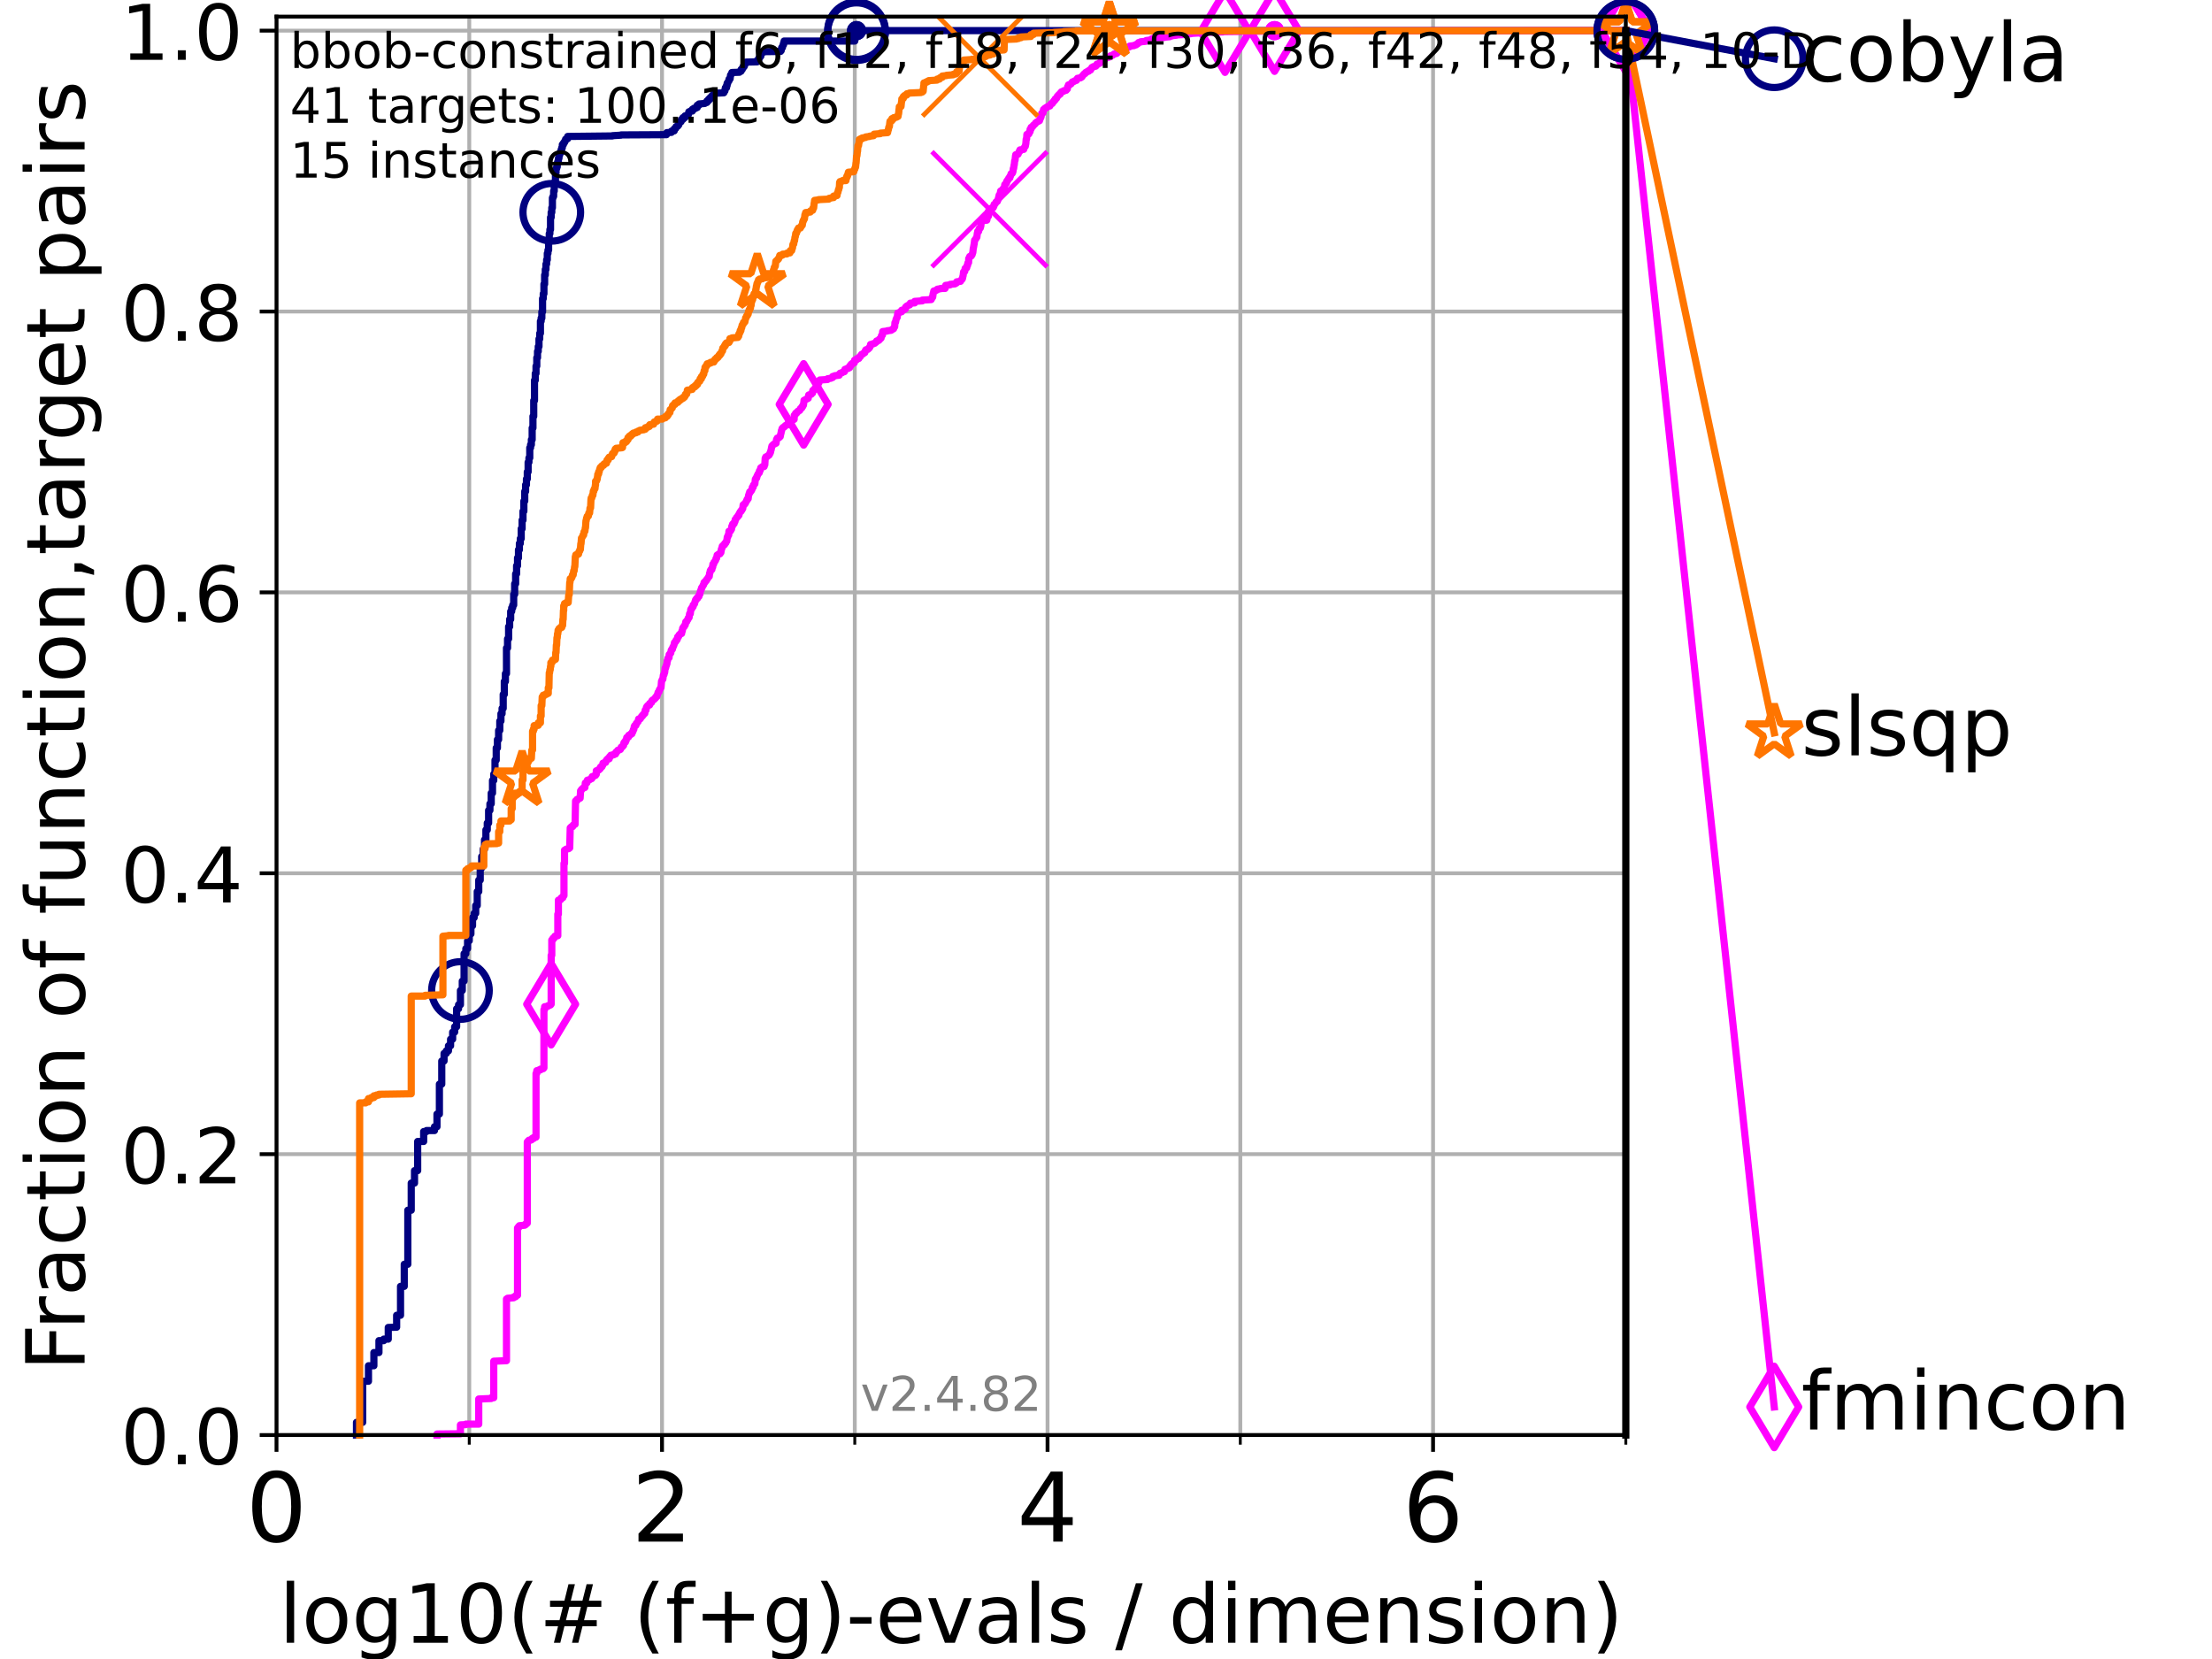 <?xml version="1.0" encoding="utf-8" standalone="no"?>
<!DOCTYPE svg PUBLIC "-//W3C//DTD SVG 1.1//EN"
  "http://www.w3.org/Graphics/SVG/1.1/DTD/svg11.dtd">
<!-- Created with matplotlib (https://matplotlib.org/) -->
<svg height="345.6pt" version="1.1" viewBox="0 0 460.8 345.6" width="460.8pt" xmlns="http://www.w3.org/2000/svg" xmlns:xlink="http://www.w3.org/1999/xlink">
 <defs>
  <style type="text/css">*{stroke-linecap:butt;stroke-linejoin:round;}</style>
 </defs>
 <g id="figure_1">
  <g id="patch_1">
   <path d="M 0 345.6 
L 460.8 345.6 
L 460.8 0 
L 0 0 
z
" style="fill:#ffffff;"/>
  </g>
  <g id="axes_1">
   <g id="patch_2">
    <path d="M 57.6 298.944 
L 338.688 298.944 
L 338.688 3.456 
L 57.6 3.456 
z
" style="fill:#ffffff;"/>
   </g>
   <g id="matplotlib.axis_1">
    <g id="xtick_1">
     <g id="line2d_1">
      <path clip-path="url(#p35d45e0ef1)" d="M 57.6 298.944 
L 57.6 3.456 
" style="fill:none;stroke:#b0b0b0;stroke-linecap:square;stroke-width:0.8;"/>
     </g>
     <g id="line2d_2">
      <defs>
       <path d="M 0 0 
L 0 3.5 
" id="mc583f3b7db" style="stroke:#000000;stroke-width:0.8;"/>
      </defs>
      <g>
       <use style="stroke:#000000;stroke-width:0.8;" x="57.6" xlink:href="#mc583f3b7db" y="298.944"/>
      </g>
     </g>
     <g id="text_1">
      <!-- 0 -->
      <g transform="translate(51.237 321.141)scale(0.2 -0.2)">
       <defs>
        <path d="M 31.781 66.406 
Q 24.172 66.406 20.328 58.906 
Q 16.5 51.422 16.5 36.375 
Q 16.5 21.391 20.328 13.891 
Q 24.172 6.391 31.781 6.391 
Q 39.453 6.391 43.281 13.891 
Q 47.125 21.391 47.125 36.375 
Q 47.125 51.422 43.281 58.906 
Q 39.453 66.406 31.781 66.406 
z
M 31.781 74.219 
Q 44.047 74.219 50.516 64.516 
Q 56.984 54.828 56.984 36.375 
Q 56.984 17.969 50.516 8.266 
Q 44.047 -1.422 31.781 -1.422 
Q 19.531 -1.422 13.062 8.266 
Q 6.594 17.969 6.594 36.375 
Q 6.594 54.828 13.062 64.516 
Q 19.531 74.219 31.781 74.219 
z
" id="DejaVuSans-48"/>
       </defs>
       <use xlink:href="#DejaVuSans-48"/>
      </g>
     </g>
    </g>
    <g id="xtick_2">
     <g id="line2d_3">
      <path clip-path="url(#p35d45e0ef1)" d="M 137.911 298.944 
L 137.911 3.456 
" style="fill:none;stroke:#b0b0b0;stroke-linecap:square;stroke-width:0.8;"/>
     </g>
     <g id="line2d_4">
      <g>
       <use style="stroke:#000000;stroke-width:0.8;" x="137.911" xlink:href="#mc583f3b7db" y="298.944"/>
      </g>
     </g>
     <g id="text_2">
      <!-- 2 -->
      <g transform="translate(131.548 321.141)scale(0.2 -0.2)">
       <defs>
        <path d="M 19.188 8.297 
L 53.609 8.297 
L 53.609 0 
L 7.328 0 
L 7.328 8.297 
Q 12.938 14.109 22.625 23.891 
Q 32.328 33.688 34.812 36.531 
Q 39.547 41.844 41.422 45.531 
Q 43.312 49.219 43.312 52.781 
Q 43.312 58.594 39.234 62.25 
Q 35.156 65.922 28.609 65.922 
Q 23.969 65.922 18.812 64.312 
Q 13.672 62.703 7.812 59.422 
L 7.812 69.391 
Q 13.766 71.781 18.938 73 
Q 24.125 74.219 28.422 74.219 
Q 39.75 74.219 46.484 68.547 
Q 53.219 62.891 53.219 53.422 
Q 53.219 48.922 51.531 44.891 
Q 49.859 40.875 45.406 35.406 
Q 44.188 33.984 37.641 27.219 
Q 31.109 20.453 19.188 8.297 
z
" id="DejaVuSans-50"/>
       </defs>
       <use xlink:href="#DejaVuSans-50"/>
      </g>
     </g>
    </g>
    <g id="xtick_3">
     <g id="line2d_5">
      <path clip-path="url(#p35d45e0ef1)" d="M 218.222 298.944 
L 218.222 3.456 
" style="fill:none;stroke:#b0b0b0;stroke-linecap:square;stroke-width:0.8;"/>
     </g>
     <g id="line2d_6">
      <g>
       <use style="stroke:#000000;stroke-width:0.8;" x="218.222" xlink:href="#mc583f3b7db" y="298.944"/>
      </g>
     </g>
     <g id="text_3">
      <!-- 4 -->
      <g transform="translate(211.859 321.141)scale(0.2 -0.2)">
       <defs>
        <path d="M 37.797 64.312 
L 12.891 25.391 
L 37.797 25.391 
z
M 35.203 72.906 
L 47.609 72.906 
L 47.609 25.391 
L 58.016 25.391 
L 58.016 17.188 
L 47.609 17.188 
L 47.609 0 
L 37.797 0 
L 37.797 17.188 
L 4.891 17.188 
L 4.891 26.703 
z
" id="DejaVuSans-52"/>
       </defs>
       <use xlink:href="#DejaVuSans-52"/>
      </g>
     </g>
    </g>
    <g id="xtick_4">
     <g id="line2d_7">
      <path clip-path="url(#p35d45e0ef1)" d="M 298.533 298.944 
L 298.533 3.456 
" style="fill:none;stroke:#b0b0b0;stroke-linecap:square;stroke-width:0.8;"/>
     </g>
     <g id="line2d_8">
      <g>
       <use style="stroke:#000000;stroke-width:0.8;" x="298.533" xlink:href="#mc583f3b7db" y="298.944"/>
      </g>
     </g>
     <g id="text_4">
      <!-- 6 -->
      <g transform="translate(292.17 321.141)scale(0.2 -0.2)">
       <defs>
        <path d="M 33.016 40.375 
Q 26.375 40.375 22.484 35.828 
Q 18.609 31.297 18.609 23.391 
Q 18.609 15.531 22.484 10.953 
Q 26.375 6.391 33.016 6.391 
Q 39.656 6.391 43.531 10.953 
Q 47.406 15.531 47.406 23.391 
Q 47.406 31.297 43.531 35.828 
Q 39.656 40.375 33.016 40.375 
z
M 52.594 71.297 
L 52.594 62.312 
Q 48.875 64.062 45.094 64.984 
Q 41.312 65.922 37.594 65.922 
Q 27.828 65.922 22.672 59.328 
Q 17.531 52.734 16.797 39.406 
Q 19.672 43.656 24.016 45.922 
Q 28.375 48.188 33.594 48.188 
Q 44.578 48.188 50.953 41.516 
Q 57.328 34.859 57.328 23.391 
Q 57.328 12.156 50.688 5.359 
Q 44.047 -1.422 33.016 -1.422 
Q 20.359 -1.422 13.672 8.266 
Q 6.984 17.969 6.984 36.375 
Q 6.984 53.656 15.188 63.938 
Q 23.391 74.219 37.203 74.219 
Q 40.922 74.219 44.703 73.484 
Q 48.484 72.75 52.594 71.297 
z
" id="DejaVuSans-54"/>
       </defs>
       <use xlink:href="#DejaVuSans-54"/>
      </g>
     </g>
    </g>
    <g id="xtick_5">
     <g id="line2d_9">
      <path clip-path="url(#p35d45e0ef1)" d="M 97.755 298.944 
L 97.755 3.456 
" style="fill:none;stroke:#b0b0b0;stroke-linecap:square;stroke-width:0.8;"/>
     </g>
     <g id="line2d_10">
      <defs>
       <path d="M 0 0 
L 0 2 
" id="m28d38a48c6" style="stroke:#000000;stroke-width:0.6;"/>
      </defs>
      <g>
       <use style="stroke:#000000;stroke-width:0.6;" x="97.755" xlink:href="#m28d38a48c6" y="298.944"/>
      </g>
     </g>
    </g>
    <g id="xtick_6">
     <g id="line2d_11">
      <path clip-path="url(#p35d45e0ef1)" d="M 178.066 298.944 
L 178.066 3.456 
" style="fill:none;stroke:#b0b0b0;stroke-linecap:square;stroke-width:0.8;"/>
     </g>
     <g id="line2d_12">
      <g>
       <use style="stroke:#000000;stroke-width:0.6;" x="178.066" xlink:href="#m28d38a48c6" y="298.944"/>
      </g>
     </g>
    </g>
    <g id="xtick_7">
     <g id="line2d_13">
      <path clip-path="url(#p35d45e0ef1)" d="M 258.377 298.944 
L 258.377 3.456 
" style="fill:none;stroke:#b0b0b0;stroke-linecap:square;stroke-width:0.8;"/>
     </g>
     <g id="line2d_14">
      <g>
       <use style="stroke:#000000;stroke-width:0.6;" x="258.377" xlink:href="#m28d38a48c6" y="298.944"/>
      </g>
     </g>
    </g>
    <g id="xtick_8">
     <g id="line2d_15">
      <path clip-path="url(#p35d45e0ef1)" d="M 338.688 298.944 
L 338.688 3.456 
" style="fill:none;stroke:#b0b0b0;stroke-linecap:square;stroke-width:0.8;"/>
     </g>
     <g id="line2d_16">
      <g>
       <use style="stroke:#000000;stroke-width:0.6;" x="338.688" xlink:href="#m28d38a48c6" y="298.944"/>
      </g>
     </g>
    </g>
    <g id="text_5">
     <!-- log10(# (f+g)-evals / dimension) -->
     <g transform="translate(58.145 342.218)scale(0.17 -0.17)">
      <defs>
       <path d="M 9.422 75.984 
L 18.406 75.984 
L 18.406 0 
L 9.422 0 
z
" id="DejaVuSans-108"/>
       <path d="M 30.609 48.391 
Q 23.391 48.391 19.188 42.75 
Q 14.984 37.109 14.984 27.297 
Q 14.984 17.484 19.156 11.844 
Q 23.344 6.203 30.609 6.203 
Q 37.797 6.203 41.984 11.859 
Q 46.188 17.531 46.188 27.297 
Q 46.188 37.016 41.984 42.703 
Q 37.797 48.391 30.609 48.391 
z
M 30.609 56 
Q 42.328 56 49.016 48.375 
Q 55.719 40.766 55.719 27.297 
Q 55.719 13.875 49.016 6.219 
Q 42.328 -1.422 30.609 -1.422 
Q 18.844 -1.422 12.172 6.219 
Q 5.516 13.875 5.516 27.297 
Q 5.516 40.766 12.172 48.375 
Q 18.844 56 30.609 56 
z
" id="DejaVuSans-111"/>
       <path d="M 45.406 27.984 
Q 45.406 37.75 41.375 43.109 
Q 37.359 48.484 30.078 48.484 
Q 22.859 48.484 18.828 43.109 
Q 14.797 37.75 14.797 27.984 
Q 14.797 18.266 18.828 12.891 
Q 22.859 7.516 30.078 7.516 
Q 37.359 7.516 41.375 12.891 
Q 45.406 18.266 45.406 27.984 
z
M 54.391 6.781 
Q 54.391 -7.172 48.188 -13.984 
Q 42 -20.797 29.203 -20.797 
Q 24.469 -20.797 20.266 -20.094 
Q 16.062 -19.391 12.109 -17.922 
L 12.109 -9.188 
Q 16.062 -11.328 19.922 -12.344 
Q 23.781 -13.375 27.781 -13.375 
Q 36.625 -13.375 41.016 -8.766 
Q 45.406 -4.156 45.406 5.172 
L 45.406 9.625 
Q 42.625 4.781 38.281 2.391 
Q 33.938 0 27.875 0 
Q 17.828 0 11.672 7.656 
Q 5.516 15.328 5.516 27.984 
Q 5.516 40.672 11.672 48.328 
Q 17.828 56 27.875 56 
Q 33.938 56 38.281 53.609 
Q 42.625 51.219 45.406 46.391 
L 45.406 54.688 
L 54.391 54.688 
z
" id="DejaVuSans-103"/>
       <path d="M 12.406 8.297 
L 28.516 8.297 
L 28.516 63.922 
L 10.984 60.406 
L 10.984 69.391 
L 28.422 72.906 
L 38.281 72.906 
L 38.281 8.297 
L 54.391 8.297 
L 54.391 0 
L 12.406 0 
z
" id="DejaVuSans-49"/>
       <path d="M 31 75.875 
Q 24.469 64.656 21.281 53.656 
Q 18.109 42.672 18.109 31.391 
Q 18.109 20.125 21.312 9.062 
Q 24.516 -2 31 -13.188 
L 23.188 -13.188 
Q 15.875 -1.703 12.234 9.375 
Q 8.594 20.453 8.594 31.391 
Q 8.594 42.281 12.203 53.312 
Q 15.828 64.359 23.188 75.875 
z
" id="DejaVuSans-40"/>
       <path d="M 51.125 44 
L 36.922 44 
L 32.812 27.688 
L 47.125 27.688 
z
M 43.797 71.781 
L 38.719 51.516 
L 52.984 51.516 
L 58.109 71.781 
L 65.922 71.781 
L 60.891 51.516 
L 76.125 51.516 
L 76.125 44 
L 58.984 44 
L 54.984 27.688 
L 70.516 27.688 
L 70.516 20.219 
L 53.078 20.219 
L 48 0 
L 40.188 0 
L 45.219 20.219 
L 30.906 20.219 
L 25.875 0 
L 18.016 0 
L 23.094 20.219 
L 7.719 20.219 
L 7.719 27.688 
L 24.906 27.688 
L 29 44 
L 13.281 44 
L 13.281 51.516 
L 30.906 51.516 
L 35.891 71.781 
z
" id="DejaVuSans-35"/>
       <path id="DejaVuSans-32"/>
       <path d="M 37.109 75.984 
L 37.109 68.5 
L 28.516 68.5 
Q 23.688 68.5 21.797 66.547 
Q 19.922 64.594 19.922 59.516 
L 19.922 54.688 
L 34.719 54.688 
L 34.719 47.703 
L 19.922 47.703 
L 19.922 0 
L 10.891 0 
L 10.891 47.703 
L 2.297 47.703 
L 2.297 54.688 
L 10.891 54.688 
L 10.891 58.5 
Q 10.891 67.625 15.141 71.797 
Q 19.391 75.984 28.609 75.984 
z
" id="DejaVuSans-102"/>
       <path d="M 46 62.703 
L 46 35.5 
L 73.188 35.5 
L 73.188 27.203 
L 46 27.203 
L 46 0 
L 37.797 0 
L 37.797 27.203 
L 10.594 27.203 
L 10.594 35.5 
L 37.797 35.5 
L 37.797 62.703 
z
" id="DejaVuSans-43"/>
       <path d="M 8.016 75.875 
L 15.828 75.875 
Q 23.141 64.359 26.781 53.312 
Q 30.422 42.281 30.422 31.391 
Q 30.422 20.453 26.781 9.375 
Q 23.141 -1.703 15.828 -13.188 
L 8.016 -13.188 
Q 14.5 -2 17.703 9.062 
Q 20.906 20.125 20.906 31.391 
Q 20.906 42.672 17.703 53.656 
Q 14.5 64.656 8.016 75.875 
z
" id="DejaVuSans-41"/>
       <path d="M 4.891 31.391 
L 31.203 31.391 
L 31.203 23.391 
L 4.891 23.391 
z
" id="DejaVuSans-45"/>
       <path d="M 56.203 29.594 
L 56.203 25.203 
L 14.891 25.203 
Q 15.484 15.922 20.484 11.062 
Q 25.484 6.203 34.422 6.203 
Q 39.594 6.203 44.453 7.469 
Q 49.312 8.734 54.109 11.281 
L 54.109 2.781 
Q 49.266 0.734 44.188 -0.344 
Q 39.109 -1.422 33.891 -1.422 
Q 20.797 -1.422 13.156 6.188 
Q 5.516 13.812 5.516 26.812 
Q 5.516 40.234 12.766 48.109 
Q 20.016 56 32.328 56 
Q 43.359 56 49.781 48.891 
Q 56.203 41.797 56.203 29.594 
z
M 47.219 32.234 
Q 47.125 39.594 43.094 43.984 
Q 39.062 48.391 32.422 48.391 
Q 24.906 48.391 20.391 44.141 
Q 15.875 39.891 15.188 32.172 
z
" id="DejaVuSans-101"/>
       <path d="M 2.984 54.688 
L 12.5 54.688 
L 29.594 8.797 
L 46.688 54.688 
L 56.203 54.688 
L 35.688 0 
L 23.484 0 
z
" id="DejaVuSans-118"/>
       <path d="M 34.281 27.484 
Q 23.391 27.484 19.188 25 
Q 14.984 22.516 14.984 16.5 
Q 14.984 11.719 18.141 8.906 
Q 21.297 6.109 26.703 6.109 
Q 34.188 6.109 38.703 11.406 
Q 43.219 16.703 43.219 25.484 
L 43.219 27.484 
z
M 52.203 31.203 
L 52.203 0 
L 43.219 0 
L 43.219 8.297 
Q 40.141 3.328 35.547 0.953 
Q 30.953 -1.422 24.312 -1.422 
Q 15.922 -1.422 10.953 3.297 
Q 6 8.016 6 15.922 
Q 6 25.141 12.172 29.828 
Q 18.359 34.516 30.609 34.516 
L 43.219 34.516 
L 43.219 35.406 
Q 43.219 41.609 39.141 45 
Q 35.062 48.391 27.688 48.391 
Q 23 48.391 18.547 47.266 
Q 14.109 46.141 10.016 43.891 
L 10.016 52.203 
Q 14.938 54.109 19.578 55.047 
Q 24.219 56 28.609 56 
Q 40.484 56 46.344 49.844 
Q 52.203 43.703 52.203 31.203 
z
" id="DejaVuSans-97"/>
       <path d="M 44.281 53.078 
L 44.281 44.578 
Q 40.484 46.531 36.375 47.5 
Q 32.281 48.484 27.875 48.484 
Q 21.188 48.484 17.844 46.438 
Q 14.5 44.391 14.5 40.281 
Q 14.5 37.156 16.891 35.375 
Q 19.281 33.594 26.516 31.984 
L 29.594 31.297 
Q 39.156 29.25 43.188 25.516 
Q 47.219 21.781 47.219 15.094 
Q 47.219 7.469 41.188 3.016 
Q 35.156 -1.422 24.609 -1.422 
Q 20.219 -1.422 15.453 -0.562 
Q 10.688 0.297 5.422 2 
L 5.422 11.281 
Q 10.406 8.688 15.234 7.391 
Q 20.062 6.109 24.812 6.109 
Q 31.156 6.109 34.562 8.281 
Q 37.984 10.453 37.984 14.406 
Q 37.984 18.062 35.516 20.016 
Q 33.062 21.969 24.703 23.781 
L 21.578 24.516 
Q 13.234 26.266 9.516 29.906 
Q 5.812 33.547 5.812 39.891 
Q 5.812 47.609 11.281 51.797 
Q 16.75 56 26.812 56 
Q 31.781 56 36.172 55.266 
Q 40.578 54.547 44.281 53.078 
z
" id="DejaVuSans-115"/>
       <path d="M 25.391 72.906 
L 33.688 72.906 
L 8.297 -9.281 
L 0 -9.281 
z
" id="DejaVuSans-47"/>
       <path d="M 45.406 46.391 
L 45.406 75.984 
L 54.391 75.984 
L 54.391 0 
L 45.406 0 
L 45.406 8.203 
Q 42.578 3.328 38.25 0.953 
Q 33.938 -1.422 27.875 -1.422 
Q 17.969 -1.422 11.734 6.484 
Q 5.516 14.406 5.516 27.297 
Q 5.516 40.188 11.734 48.094 
Q 17.969 56 27.875 56 
Q 33.938 56 38.25 53.625 
Q 42.578 51.266 45.406 46.391 
z
M 14.797 27.297 
Q 14.797 17.391 18.875 11.75 
Q 22.953 6.109 30.078 6.109 
Q 37.203 6.109 41.297 11.75 
Q 45.406 17.391 45.406 27.297 
Q 45.406 37.203 41.297 42.844 
Q 37.203 48.484 30.078 48.484 
Q 22.953 48.484 18.875 42.844 
Q 14.797 37.203 14.797 27.297 
z
" id="DejaVuSans-100"/>
       <path d="M 9.422 54.688 
L 18.406 54.688 
L 18.406 0 
L 9.422 0 
z
M 9.422 75.984 
L 18.406 75.984 
L 18.406 64.594 
L 9.422 64.594 
z
" id="DejaVuSans-105"/>
       <path d="M 52 44.188 
Q 55.375 50.25 60.062 53.125 
Q 64.75 56 71.094 56 
Q 79.641 56 84.281 50.016 
Q 88.922 44.047 88.922 33.016 
L 88.922 0 
L 79.891 0 
L 79.891 32.719 
Q 79.891 40.578 77.094 44.375 
Q 74.312 48.188 68.609 48.188 
Q 61.625 48.188 57.562 43.547 
Q 53.516 38.922 53.516 30.906 
L 53.516 0 
L 44.484 0 
L 44.484 32.719 
Q 44.484 40.625 41.703 44.406 
Q 38.922 48.188 33.109 48.188 
Q 26.219 48.188 22.156 43.531 
Q 18.109 38.875 18.109 30.906 
L 18.109 0 
L 9.078 0 
L 9.078 54.688 
L 18.109 54.688 
L 18.109 46.188 
Q 21.188 51.219 25.484 53.609 
Q 29.781 56 35.688 56 
Q 41.656 56 45.828 52.969 
Q 50 49.953 52 44.188 
z
" id="DejaVuSans-109"/>
       <path d="M 54.891 33.016 
L 54.891 0 
L 45.906 0 
L 45.906 32.719 
Q 45.906 40.484 42.875 44.328 
Q 39.844 48.188 33.797 48.188 
Q 26.516 48.188 22.312 43.547 
Q 18.109 38.922 18.109 30.906 
L 18.109 0 
L 9.078 0 
L 9.078 54.688 
L 18.109 54.688 
L 18.109 46.188 
Q 21.344 51.125 25.703 53.562 
Q 30.078 56 35.797 56 
Q 45.219 56 50.047 50.172 
Q 54.891 44.344 54.891 33.016 
z
" id="DejaVuSans-110"/>
      </defs>
      <use xlink:href="#DejaVuSans-108"/>
      <use x="27.783" xlink:href="#DejaVuSans-111"/>
      <use x="88.965" xlink:href="#DejaVuSans-103"/>
      <use x="152.441" xlink:href="#DejaVuSans-49"/>
      <use x="216.064" xlink:href="#DejaVuSans-48"/>
      <use x="279.688" xlink:href="#DejaVuSans-40"/>
      <use x="318.701" xlink:href="#DejaVuSans-35"/>
      <use x="402.49" xlink:href="#DejaVuSans-32"/>
      <use x="434.277" xlink:href="#DejaVuSans-40"/>
      <use x="473.291" xlink:href="#DejaVuSans-102"/>
      <use x="508.496" xlink:href="#DejaVuSans-43"/>
      <use x="592.285" xlink:href="#DejaVuSans-103"/>
      <use x="655.762" xlink:href="#DejaVuSans-41"/>
      <use x="694.775" xlink:href="#DejaVuSans-45"/>
      <use x="730.859" xlink:href="#DejaVuSans-101"/>
      <use x="792.383" xlink:href="#DejaVuSans-118"/>
      <use x="851.562" xlink:href="#DejaVuSans-97"/>
      <use x="912.842" xlink:href="#DejaVuSans-108"/>
      <use x="940.625" xlink:href="#DejaVuSans-115"/>
      <use x="992.725" xlink:href="#DejaVuSans-32"/>
      <use x="1024.512" xlink:href="#DejaVuSans-47"/>
      <use x="1058.203" xlink:href="#DejaVuSans-32"/>
      <use x="1089.99" xlink:href="#DejaVuSans-100"/>
      <use x="1153.467" xlink:href="#DejaVuSans-105"/>
      <use x="1181.25" xlink:href="#DejaVuSans-109"/>
      <use x="1278.662" xlink:href="#DejaVuSans-101"/>
      <use x="1340.186" xlink:href="#DejaVuSans-110"/>
      <use x="1403.564" xlink:href="#DejaVuSans-115"/>
      <use x="1455.664" xlink:href="#DejaVuSans-105"/>
      <use x="1483.447" xlink:href="#DejaVuSans-111"/>
      <use x="1544.629" xlink:href="#DejaVuSans-110"/>
      <use x="1608.008" xlink:href="#DejaVuSans-41"/>
     </g>
    </g>
   </g>
   <g id="matplotlib.axis_2">
    <g id="ytick_1">
     <g id="line2d_17">
      <path clip-path="url(#p35d45e0ef1)" d="M 57.6 298.944 
L 338.688 298.944 
" style="fill:none;stroke:#b0b0b0;stroke-linecap:square;stroke-width:0.8;"/>
     </g>
     <g id="line2d_18">
      <defs>
       <path d="M 0 0 
L -3.5 0 
" id="mc13f6741d1" style="stroke:#000000;stroke-width:0.8;"/>
      </defs>
      <g>
       <use style="stroke:#000000;stroke-width:0.8;" x="57.6" xlink:href="#mc13f6741d1" y="298.944"/>
      </g>
     </g>
     <g id="text_6">
      <!-- 0.0 -->
      <g transform="translate(25.155 305.023)scale(0.16 -0.16)">
       <defs>
        <path d="M 10.688 12.406 
L 21 12.406 
L 21 0 
L 10.688 0 
z
" id="DejaVuSans-46"/>
       </defs>
       <use xlink:href="#DejaVuSans-48"/>
       <use x="63.623" xlink:href="#DejaVuSans-46"/>
       <use x="95.41" xlink:href="#DejaVuSans-48"/>
      </g>
     </g>
    </g>
    <g id="ytick_2">
     <g id="line2d_19">
      <path clip-path="url(#p35d45e0ef1)" d="M 57.6 240.432 
L 338.688 240.432 
" style="fill:none;stroke:#b0b0b0;stroke-linecap:square;stroke-width:0.8;"/>
     </g>
     <g id="line2d_20">
      <g>
       <use style="stroke:#000000;stroke-width:0.8;" x="57.6" xlink:href="#mc13f6741d1" y="240.432"/>
      </g>
     </g>
     <g id="text_7">
      <!-- 0.2 -->
      <g transform="translate(25.155 246.51)scale(0.16 -0.16)">
       <use xlink:href="#DejaVuSans-48"/>
       <use x="63.623" xlink:href="#DejaVuSans-46"/>
       <use x="95.41" xlink:href="#DejaVuSans-50"/>
      </g>
     </g>
    </g>
    <g id="ytick_3">
     <g id="line2d_21">
      <path clip-path="url(#p35d45e0ef1)" d="M 57.6 181.919 
L 338.688 181.919 
" style="fill:none;stroke:#b0b0b0;stroke-linecap:square;stroke-width:0.8;"/>
     </g>
     <g id="line2d_22">
      <g>
       <use style="stroke:#000000;stroke-width:0.8;" x="57.6" xlink:href="#mc13f6741d1" y="181.919"/>
      </g>
     </g>
     <g id="text_8">
      <!-- 0.4 -->
      <g transform="translate(25.155 187.998)scale(0.16 -0.16)">
       <use xlink:href="#DejaVuSans-48"/>
       <use x="63.623" xlink:href="#DejaVuSans-46"/>
       <use x="95.41" xlink:href="#DejaVuSans-52"/>
      </g>
     </g>
    </g>
    <g id="ytick_4">
     <g id="line2d_23">
      <path clip-path="url(#p35d45e0ef1)" d="M 57.6 123.407 
L 338.688 123.407 
" style="fill:none;stroke:#b0b0b0;stroke-linecap:square;stroke-width:0.8;"/>
     </g>
     <g id="line2d_24">
      <g>
       <use style="stroke:#000000;stroke-width:0.8;" x="57.6" xlink:href="#mc13f6741d1" y="123.407"/>
      </g>
     </g>
     <g id="text_9">
      <!-- 0.6 -->
      <g transform="translate(25.155 129.485)scale(0.16 -0.16)">
       <use xlink:href="#DejaVuSans-48"/>
       <use x="63.623" xlink:href="#DejaVuSans-46"/>
       <use x="95.41" xlink:href="#DejaVuSans-54"/>
      </g>
     </g>
    </g>
    <g id="ytick_5">
     <g id="line2d_25">
      <path clip-path="url(#p35d45e0ef1)" d="M 57.6 64.894 
L 338.688 64.894 
" style="fill:none;stroke:#b0b0b0;stroke-linecap:square;stroke-width:0.8;"/>
     </g>
     <g id="line2d_26">
      <g>
       <use style="stroke:#000000;stroke-width:0.8;" x="57.6" xlink:href="#mc13f6741d1" y="64.894"/>
      </g>
     </g>
     <g id="text_10">
      <!-- 0.8 -->
      <g transform="translate(25.155 70.973)scale(0.16 -0.16)">
       <defs>
        <path d="M 31.781 34.625 
Q 24.75 34.625 20.719 30.859 
Q 16.703 27.094 16.703 20.516 
Q 16.703 13.922 20.719 10.156 
Q 24.75 6.391 31.781 6.391 
Q 38.812 6.391 42.859 10.172 
Q 46.922 13.969 46.922 20.516 
Q 46.922 27.094 42.891 30.859 
Q 38.875 34.625 31.781 34.625 
z
M 21.922 38.812 
Q 15.578 40.375 12.031 44.719 
Q 8.5 49.078 8.5 55.328 
Q 8.5 64.062 14.719 69.141 
Q 20.953 74.219 31.781 74.219 
Q 42.672 74.219 48.875 69.141 
Q 55.078 64.062 55.078 55.328 
Q 55.078 49.078 51.531 44.719 
Q 48 40.375 41.703 38.812 
Q 48.828 37.156 52.797 32.312 
Q 56.781 27.484 56.781 20.516 
Q 56.781 9.906 50.312 4.234 
Q 43.844 -1.422 31.781 -1.422 
Q 19.734 -1.422 13.25 4.234 
Q 6.781 9.906 6.781 20.516 
Q 6.781 27.484 10.781 32.312 
Q 14.797 37.156 21.922 38.812 
z
M 18.312 54.391 
Q 18.312 48.734 21.844 45.562 
Q 25.391 42.391 31.781 42.391 
Q 38.141 42.391 41.719 45.562 
Q 45.312 48.734 45.312 54.391 
Q 45.312 60.062 41.719 63.234 
Q 38.141 66.406 31.781 66.406 
Q 25.391 66.406 21.844 63.234 
Q 18.312 60.062 18.312 54.391 
z
" id="DejaVuSans-56"/>
       </defs>
       <use xlink:href="#DejaVuSans-48"/>
       <use x="63.623" xlink:href="#DejaVuSans-46"/>
       <use x="95.41" xlink:href="#DejaVuSans-56"/>
      </g>
     </g>
    </g>
    <g id="ytick_6">
     <g id="line2d_27">
      <path clip-path="url(#p35d45e0ef1)" d="M 57.6 6.382 
L 338.688 6.382 
" style="fill:none;stroke:#b0b0b0;stroke-linecap:square;stroke-width:0.8;"/>
     </g>
     <g id="line2d_28">
      <g>
       <use style="stroke:#000000;stroke-width:0.8;" x="57.6" xlink:href="#mc13f6741d1" y="6.382"/>
      </g>
     </g>
     <g id="text_11">
      <!-- 1.0 -->
      <g transform="translate(25.155 12.46)scale(0.16 -0.16)">
       <use xlink:href="#DejaVuSans-49"/>
       <use x="63.623" xlink:href="#DejaVuSans-46"/>
       <use x="95.41" xlink:href="#DejaVuSans-48"/>
      </g>
     </g>
    </g>
    <g id="text_12">
     <!-- Fraction of function,target pairs -->
     <g transform="translate(17.62 285.585)rotate(-90)scale(0.17 -0.17)">
      <defs>
       <path d="M 9.812 72.906 
L 51.703 72.906 
L 51.703 64.594 
L 19.672 64.594 
L 19.672 43.109 
L 48.578 43.109 
L 48.578 34.812 
L 19.672 34.812 
L 19.672 0 
L 9.812 0 
z
" id="DejaVuSans-70"/>
       <path d="M 41.109 46.297 
Q 39.594 47.172 37.812 47.578 
Q 36.031 48 33.891 48 
Q 26.266 48 22.188 43.047 
Q 18.109 38.094 18.109 28.812 
L 18.109 0 
L 9.078 0 
L 9.078 54.688 
L 18.109 54.688 
L 18.109 46.188 
Q 20.953 51.172 25.484 53.578 
Q 30.031 56 36.531 56 
Q 37.453 56 38.578 55.875 
Q 39.703 55.766 41.062 55.516 
z
" id="DejaVuSans-114"/>
       <path d="M 48.781 52.594 
L 48.781 44.188 
Q 44.969 46.297 41.141 47.344 
Q 37.312 48.391 33.406 48.391 
Q 24.656 48.391 19.812 42.844 
Q 14.984 37.312 14.984 27.297 
Q 14.984 17.281 19.812 11.734 
Q 24.656 6.203 33.406 6.203 
Q 37.312 6.203 41.141 7.25 
Q 44.969 8.297 48.781 10.406 
L 48.781 2.094 
Q 45.016 0.344 40.984 -0.531 
Q 36.969 -1.422 32.422 -1.422 
Q 20.062 -1.422 12.781 6.344 
Q 5.516 14.109 5.516 27.297 
Q 5.516 40.672 12.859 48.328 
Q 20.219 56 33.016 56 
Q 37.156 56 41.109 55.141 
Q 45.062 54.297 48.781 52.594 
z
" id="DejaVuSans-99"/>
       <path d="M 18.312 70.219 
L 18.312 54.688 
L 36.812 54.688 
L 36.812 47.703 
L 18.312 47.703 
L 18.312 18.016 
Q 18.312 11.328 20.141 9.422 
Q 21.969 7.516 27.594 7.516 
L 36.812 7.516 
L 36.812 0 
L 27.594 0 
Q 17.188 0 13.234 3.875 
Q 9.281 7.766 9.281 18.016 
L 9.281 47.703 
L 2.688 47.703 
L 2.688 54.688 
L 9.281 54.688 
L 9.281 70.219 
z
" id="DejaVuSans-116"/>
       <path d="M 8.5 21.578 
L 8.5 54.688 
L 17.484 54.688 
L 17.484 21.922 
Q 17.484 14.156 20.5 10.266 
Q 23.531 6.391 29.594 6.391 
Q 36.859 6.391 41.078 11.031 
Q 45.312 15.672 45.312 23.688 
L 45.312 54.688 
L 54.297 54.688 
L 54.297 0 
L 45.312 0 
L 45.312 8.406 
Q 42.047 3.422 37.719 1 
Q 33.406 -1.422 27.688 -1.422 
Q 18.266 -1.422 13.375 4.438 
Q 8.5 10.297 8.5 21.578 
z
M 31.109 56 
z
" id="DejaVuSans-117"/>
       <path d="M 11.719 12.406 
L 22.016 12.406 
L 22.016 4 
L 14.016 -11.625 
L 7.719 -11.625 
L 11.719 4 
z
" id="DejaVuSans-44"/>
       <path d="M 18.109 8.203 
L 18.109 -20.797 
L 9.078 -20.797 
L 9.078 54.688 
L 18.109 54.688 
L 18.109 46.391 
Q 20.953 51.266 25.266 53.625 
Q 29.594 56 35.594 56 
Q 45.562 56 51.781 48.094 
Q 58.016 40.188 58.016 27.297 
Q 58.016 14.406 51.781 6.484 
Q 45.562 -1.422 35.594 -1.422 
Q 29.594 -1.422 25.266 0.953 
Q 20.953 3.328 18.109 8.203 
z
M 48.688 27.297 
Q 48.688 37.203 44.609 42.844 
Q 40.531 48.484 33.406 48.484 
Q 26.266 48.484 22.188 42.844 
Q 18.109 37.203 18.109 27.297 
Q 18.109 17.391 22.188 11.75 
Q 26.266 6.109 33.406 6.109 
Q 40.531 6.109 44.609 11.75 
Q 48.688 17.391 48.688 27.297 
z
" id="DejaVuSans-112"/>
      </defs>
      <use xlink:href="#DejaVuSans-70"/>
      <use x="50.27" xlink:href="#DejaVuSans-114"/>
      <use x="91.383" xlink:href="#DejaVuSans-97"/>
      <use x="152.662" xlink:href="#DejaVuSans-99"/>
      <use x="207.643" xlink:href="#DejaVuSans-116"/>
      <use x="246.852" xlink:href="#DejaVuSans-105"/>
      <use x="274.635" xlink:href="#DejaVuSans-111"/>
      <use x="335.816" xlink:href="#DejaVuSans-110"/>
      <use x="399.195" xlink:href="#DejaVuSans-32"/>
      <use x="430.982" xlink:href="#DejaVuSans-111"/>
      <use x="492.164" xlink:href="#DejaVuSans-102"/>
      <use x="527.369" xlink:href="#DejaVuSans-32"/>
      <use x="559.156" xlink:href="#DejaVuSans-102"/>
      <use x="594.361" xlink:href="#DejaVuSans-117"/>
      <use x="657.74" xlink:href="#DejaVuSans-110"/>
      <use x="721.119" xlink:href="#DejaVuSans-99"/>
      <use x="776.1" xlink:href="#DejaVuSans-116"/>
      <use x="815.309" xlink:href="#DejaVuSans-105"/>
      <use x="843.092" xlink:href="#DejaVuSans-111"/>
      <use x="904.273" xlink:href="#DejaVuSans-110"/>
      <use x="967.652" xlink:href="#DejaVuSans-44"/>
      <use x="999.439" xlink:href="#DejaVuSans-116"/>
      <use x="1038.648" xlink:href="#DejaVuSans-97"/>
      <use x="1099.928" xlink:href="#DejaVuSans-114"/>
      <use x="1139.291" xlink:href="#DejaVuSans-103"/>
      <use x="1202.768" xlink:href="#DejaVuSans-101"/>
      <use x="1264.291" xlink:href="#DejaVuSans-116"/>
      <use x="1303.5" xlink:href="#DejaVuSans-32"/>
      <use x="1335.287" xlink:href="#DejaVuSans-112"/>
      <use x="1398.764" xlink:href="#DejaVuSans-97"/>
      <use x="1460.043" xlink:href="#DejaVuSans-105"/>
      <use x="1487.826" xlink:href="#DejaVuSans-114"/>
      <use x="1528.939" xlink:href="#DejaVuSans-115"/>
     </g>
    </g>
   </g>
   <g id="line2d_29">
    <defs>
     <path d="M 0 1.5 
C 0.398 1.5 0.779 1.342 1.061 1.061 
C 1.342 0.779 1.5 0.398 1.5 0 
C 1.5 -0.398 1.342 -0.779 1.061 -1.061 
C 0.779 -1.342 0.398 -1.5 0 -1.5 
C -0.398 -1.5 -0.779 -1.342 -1.061 -1.061 
C -1.342 -0.779 -1.5 -0.398 -1.5 0 
C -1.5 0.398 -1.342 0.779 -1.061 1.061 
C -0.779 1.342 -0.398 1.5 0 1.5 
z
" id="m3d08866699" style="stroke:#000080;"/>
    </defs>
    <g>
     <use style="fill:#000080;stroke:#000080;" x="178.432" xlink:href="#m3d08866699" y="6.382"/>
     <use style="fill:#000080;stroke:#000080;" x="178.432" xlink:href="#m3d08866699" y="6.382"/>
    </g>
   </g>
   <g id="line2d_30">
    <path d="M 74.263 298.944 
L 74.263 296.301 
L 75.556 296.301 
L 75.556 287.738 
L 76.759 287.738 
L 76.759 284.514 
L 77.885 284.514 
L 77.885 281.766 
L 78.942 281.766 
L 78.942 279.281 
L 79.939 279.281 
L 79.939 278.964 
L 80.881 278.964 
L 80.881 276.533 
L 82.627 276.48 
L 82.627 273.996 
L 83.438 273.996 
L 83.438 267.97 
L 84.213 267.97 
L 84.213 263.371 
L 84.956 263.371 
L 84.956 252.113 
L 85.667 252.113 
L 85.667 246.457 
L 86.351 246.457 
L 86.351 243.867 
L 87.01 243.867 
L 87.01 237.789 
L 88.256 237.789 
L 88.256 235.727 
L 88.847 235.727 
L 88.847 235.516 
L 90.509 235.516 
L 90.509 234.723 
L 91.03 234.723 
L 91.03 232.08 
L 91.535 232.08 
L 91.535 225.843 
L 92.027 225.843 
L 92.027 221.033 
L 92.504 221.033 
L 92.504 219.447 
L 92.969 219.447 
L 92.969 218.919 
L 93.422 218.919 
L 93.422 217.862 
L 93.864 217.862 
L 93.864 216.487 
L 94.295 216.487 
L 94.295 215.007 
L 94.715 215.007 
L 94.715 213.897 
L 95.125 213.897 
L 95.125 210.145 
L 95.526 210.145 
L 95.526 209.299 
L 95.918 209.299 
L 95.918 206.339 
L 96.301 206.339 
L 96.301 204.383 
L 96.676 204.383 
L 96.676 198.675 
L 97.044 198.675 
L 97.044 197.618 
L 97.403 197.618 
L 97.403 195.979 
L 97.755 195.979 
L 97.755 194.552 
L 98.101 194.552 
L 98.101 192.86 
L 98.439 192.86 
L 98.439 191.169 
L 98.772 191.169 
L 98.772 190.27 
L 99.098 190.27 
L 99.098 188.632 
L 99.418 188.632 
L 99.418 185.725 
L 99.732 185.725 
L 99.732 183.346 
L 100.04 183.346 
L 100.04 180.809 
L 100.344 180.809 
L 100.344 178.431 
L 100.642 178.431 
L 100.642 176.898 
L 100.935 176.898 
L 100.935 174.942 
L 101.223 174.942 
L 101.223 172.881 
L 101.507 172.881 
L 101.507 171.453 
L 101.786 171.453 
L 101.786 168.811 
L 102.06 168.811 
L 102.06 167.436 
L 102.331 167.436 
L 102.331 165.216 
L 102.597 165.216 
L 102.597 162.573 
L 102.859 162.573 
L 102.859 161.252 
L 103.118 161.252 
L 103.118 158.345 
L 103.372 158.345 
L 103.372 155.808 
L 103.623 155.808 
L 103.623 154.064 
L 103.871 154.064 
L 103.871 152.161 
L 104.115 152.161 
L 104.115 150.205 
L 104.355 150.205 
L 104.355 148.672 
L 104.592 148.672 
L 104.592 147.562 
L 104.826 147.562 
L 104.826 144.655 
L 105.057 144.655 
L 105.057 141.959 
L 105.285 141.959 
L 105.285 140.321 
L 105.51 140.321 
L 105.51 134.982 
L 105.733 134.982 
L 105.733 133.079 
L 105.952 133.079 
L 105.952 130.542 
L 106.169 130.542 
L 106.169 129.009 
L 106.383 129.009 
L 106.383 127.371 
L 106.594 127.371 
L 106.594 126.631 
L 106.803 126.631 
L 106.803 126.049 
L 107.009 126.049 
L 107.009 123.829 
L 107.213 123.829 
L 107.213 121.609 
L 107.415 121.609 
L 107.415 119.548 
L 107.614 119.548 
L 107.614 117.857 
L 107.811 117.857 
L 107.811 116.218 
L 108.006 116.218 
L 108.006 114.527 
L 108.199 114.527 
L 108.199 113.205 
L 108.389 113.205 
L 108.389 112.201 
L 108.578 112.201 
L 108.578 110.14 
L 108.764 110.14 
L 108.764 108.342 
L 108.949 108.342 
L 108.949 106.492 
L 109.132 106.492 
L 109.132 104.378 
L 109.312 104.378 
L 109.312 102.37 
L 109.491 102.37 
L 109.491 100.995 
L 109.668 100.995 
L 109.668 99.78 
L 109.843 99.78 
L 109.843 98.3 
L 110.017 98.3 
L 110.017 96.291 
L 110.189 96.291 
L 110.189 95.392 
L 110.359 95.392 
L 110.359 93.278 
L 110.527 93.278 
L 110.527 92.644 
L 110.694 92.644 
L 110.694 91.587 
L 110.86 91.587 
L 110.86 89.155 
L 111.023 89.155 
L 111.023 86.724 
L 111.186 86.724 
L 111.186 83.447 
L 111.346 83.447 
L 111.346 79.218 
L 111.506 79.218 
L 111.506 77.791 
L 111.663 77.791 
L 111.663 76.258 
L 111.82 76.258 
L 111.82 74.514 
L 111.975 74.514 
L 111.975 73.193 
L 112.128 73.193 
L 112.128 72.188 
L 112.281 72.188 
L 112.281 70.603 
L 112.432 70.603 
L 112.432 69.44 
L 112.581 69.44 
L 112.581 66.903 
L 112.73 66.903 
L 112.73 66.268 
L 112.877 66.268 
L 112.877 64.947 
L 113.023 64.947 
L 113.023 62.198 
L 113.168 62.198 
L 113.168 61.194 
L 113.311 61.194 
L 113.311 59.186 
L 113.454 59.186 
L 113.454 57.283 
L 113.595 57.283 
L 113.595 56.12 
L 113.735 56.12 
L 113.735 55.01 
L 113.874 55.01 
L 113.874 54.111 
L 114.012 54.111 
L 114.012 52.79 
L 114.148 52.79 
L 114.148 52.103 
L 114.284 52.103 
L 114.284 50.094 
L 114.419 50.094 
L 114.419 48.667 
L 114.552 48.667 
L 114.552 47.821 
L 114.685 47.821 
L 114.685 45.284 
L 114.817 45.284 
L 114.817 44.227 
L 114.947 44.227 
L 114.947 43.276 
L 115.077 43.276 
L 115.077 41.214 
L 115.206 41.214 
L 115.206 40.897 
L 115.333 40.897 
L 115.333 39.787 
L 115.46 39.787 
L 115.46 38.677 
L 115.586 38.677 
L 115.586 37.831 
L 115.711 37.831 
L 115.711 35.981 
L 115.835 35.981 
L 115.835 35.136 
L 115.959 35.136 
L 115.959 34.766 
L 116.081 34.766 
L 116.081 33.973 
L 116.203 33.973 
L 116.203 33.603 
L 116.323 33.603 
L 116.323 32.969 
L 116.443 32.969 
L 116.443 32.387 
L 116.562 32.387 
L 116.562 31.964 
L 116.798 31.859 
L 116.798 31.489 
L 116.914 31.489 
L 116.914 31.119 
L 117.03 31.119 
L 117.03 30.749 
L 117.145 30.749 
L 117.145 30.114 
L 117.373 30.114 
L 117.373 29.797 
L 117.598 29.691 
L 117.598 29.48 
L 117.71 29.48 
L 117.821 29.004 
L 118.257 28.899 
L 118.257 28.423 
L 127.58 28.317 
L 127.58 28.264 
L 129.376 28.159 
L 129.376 28.106 
L 138.845 28.053 
L 138.911 27.63 
L 139.872 27.577 
L 139.872 27.313 
L 140.454 27.26 
L 140.454 26.837 
L 140.783 26.731 
L 140.842 26.361 
L 141.221 26.256 
L 141.278 25.991 
L 141.422 25.991 
L 141.45 25.357 
L 141.872 25.357 
L 141.983 24.882 
L 142.257 24.882 
L 142.257 24.512 
L 142.686 24.512 
L 142.686 24.142 
L 143.183 24.142 
L 143.183 23.93 
L 143.388 23.93 
L 143.49 23.296 
L 143.816 23.243 
L 143.816 23.137 
L 144.234 23.137 
L 144.234 22.767 
L 144.546 22.767 
L 144.546 22.556 
L 144.924 22.556 
L 144.924 22.397 
L 145.247 22.397 
L 145.247 21.922 
L 145.61 21.922 
L 145.61 21.657 
L 146.823 21.552 
L 146.885 21.446 
L 147.277 21.34 
L 147.277 21.023 
L 147.62 20.97 
L 147.62 20.653 
L 147.937 20.653 
L 147.937 20.336 
L 148.229 20.336 
L 148.229 20.019 
L 148.497 20.019 
L 148.497 19.754 
L 148.743 19.754 
L 148.743 19.437 
L 150.791 19.332 
L 150.808 19.067 
L 151.007 18.962 
L 151.105 18.274 
L 151.349 18.274 
L 151.349 17.799 
L 151.478 17.799 
L 151.478 17.323 
L 151.605 17.323 
L 151.716 16.953 
L 151.858 16.847 
L 151.874 16.477 
L 152.092 16.424 
L 152.184 15.632 
L 152.261 15.632 
L 152.368 15.367 
L 152.429 15.367 
L 152.459 15.103 
L 154.036 15.05 
L 154.133 14.839 
L 154.379 14.839 
L 154.392 14.469 
L 154.621 14.469 
L 154.621 14.204 
L 154.807 14.152 
L 154.807 13.834 
L 155.044 13.834 
L 155.044 13.517 
L 155.2 13.464 
L 155.2 13.094 
L 155.393 13.094 
L 155.393 12.936 
L 157.726 12.883 
L 157.737 12.566 
L 157.904 12.566 
L 157.904 12.407 
L 158.124 12.302 
L 158.124 11.984 
L 158.299 11.984 
L 158.299 11.826 
L 158.493 11.72 
L 158.493 11.244 
L 158.727 11.139 
L 158.832 11.033 
L 158.843 11.033 
L 158.843 10.769 
L 162.598 10.716 
L 162.598 10.557 
L 162.733 10.557 
L 162.834 9.923 
L 162.992 9.923 
L 163.082 9.447 
L 163.222 9.342 
L 163.222 8.972 
L 163.344 8.972 
L 163.352 8.549 
L 178.066 8.549 
L 178.139 8.02 
L 178.181 8.02 
L 178.292 7.069 
L 178.388 6.963 
L 178.432 6.382 
L 338.688 6.382 
L 338.688 6.382 
" style="fill:none;stroke:#000080;stroke-linecap:square;stroke-width:1.5;"/>
   </g>
   <g id="line2d_31">
    <defs>
     <path d="M 0 6 
C 1.591 6 3.117 5.368 4.243 4.243 
C 5.368 3.117 6 1.591 6 0 
C 6 -1.591 5.368 -3.117 4.243 -4.243 
C 3.117 -5.368 1.591 -6 0 -6 
C -1.591 -6 -3.117 -5.368 -4.243 -4.243 
C -5.368 -3.117 -6 -1.591 -6 0 
C -6 1.591 -5.368 3.117 -4.243 4.243 
C -3.117 5.368 -1.591 6 0 6 
z
" id="m7e0e7493fb" style="stroke:#000080;stroke-width:1.5;"/>
    </defs>
    <g>
     <use style="fill-opacity:0;stroke:#000080;stroke-width:1.5;" x="95.918" xlink:href="#m7e0e7493fb" y="206.339"/>
     <use style="fill-opacity:0;stroke:#000080;stroke-width:1.5;" x="114.947" xlink:href="#m7e0e7493fb" y="44.227"/>
     <use style="fill-opacity:0;stroke:#000080;stroke-width:1.5;" x="178.432" xlink:href="#m7e0e7493fb" y="6.593"/>
     <use style="fill-opacity:0;stroke:#000080;stroke-width:1.5;" x="178.432" xlink:href="#m7e0e7493fb" y="6.382"/>
     <use style="fill-opacity:0;stroke:#000080;stroke-width:1.5;" x="338.688" xlink:href="#m7e0e7493fb" y="6.382"/>
    </g>
   </g>
   <g id="line2d_32">
    <path style="fill:none;stroke:#000080;stroke-linecap:square;stroke-width:1.5;"/>
    <g/>
   </g>
   <g id="line2d_33">
    <defs>
     <path d="M 0 1.5 
C 0.398 1.5 0.779 1.342 1.061 1.061 
C 1.342 0.779 1.5 0.398 1.5 0 
C 1.5 -0.398 1.342 -0.779 1.061 -1.061 
C 0.779 -1.342 0.398 -1.5 0 -1.5 
C -0.398 -1.5 -0.779 -1.342 -1.061 -1.061 
C -1.342 -0.779 -1.5 -0.398 -1.5 0 
C -1.5 0.398 -1.342 0.779 -1.061 1.061 
C -0.779 1.342 -0.398 1.5 0 1.5 
z
" id="m00b9072c50" style="stroke:#ff00ff;"/>
    </defs>
    <g>
     <use style="fill:#ff00ff;stroke:#ff00ff;" x="265.516" xlink:href="#m00b9072c50" y="6.382"/>
     <use style="fill:#ff00ff;stroke:#ff00ff;" x="265.516" xlink:href="#m00b9072c50" y="6.382"/>
    </g>
   </g>
   <g id="line2d_34">
    <path d="M 91.03 298.944 
L 91.03 298.733 
L 95.918 298.68 
L 95.918 296.83 
L 97.044 296.777 
L 97.044 296.671 
L 99.732 296.671 
L 99.732 291.438 
L 102.331 291.333 
L 102.331 291.174 
L 102.859 291.174 
L 102.859 283.563 
L 105.51 283.457 
L 105.51 270.613 
L 105.733 270.613 
L 105.733 270.454 
L 107.009 270.348 
L 107.009 270.19 
L 107.415 270.137 
L 107.415 269.926 
L 107.811 269.82 
L 107.811 255.813 
L 108.006 255.813 
L 108.006 255.549 
L 108.199 255.549 
L 108.199 255.337 
L 109.312 255.231 
L 109.312 255.126 
L 109.491 255.126 
L 109.491 254.967 
L 109.668 254.967 
L 109.668 254.809 
L 109.843 254.809 
L 109.843 237.894 
L 110.017 237.894 
L 110.017 237.683 
L 110.189 237.683 
L 110.189 237.524 
L 110.694 237.472 
L 110.694 237.313 
L 110.86 237.313 
L 110.86 237.154 
L 111.186 237.154 
L 111.186 236.943 
L 111.663 236.89 
L 111.663 223.623 
L 111.82 223.623 
L 111.82 223.042 
L 112.281 222.989 
L 112.281 222.883 
L 112.581 222.883 
L 112.581 222.724 
L 113.168 222.619 
L 113.168 222.46 
L 113.311 222.46 
L 113.311 210.303 
L 113.454 210.303 
L 113.454 209.722 
L 114.148 209.616 
L 114.148 209.51 
L 114.552 209.405 
L 114.552 209.352 
L 114.685 209.352 
L 114.685 209.193 
L 114.817 209.193 
L 114.817 198.992 
L 114.947 198.992 
L 114.947 195.82 
L 115.206 195.715 
L 115.206 195.45 
L 115.46 195.398 
L 115.46 195.239 
L 115.586 195.239 
L 115.586 195.028 
L 116.203 194.922 
L 116.203 190.429 
L 116.323 190.429 
L 116.323 187.522 
L 116.798 187.416 
L 116.798 187.258 
L 116.914 187.258 
L 116.914 187.046 
L 117.26 186.993 
L 117.26 186.729 
L 117.373 186.729 
L 117.373 186.57 
L 117.486 186.57 
L 117.486 179.858 
L 117.598 179.858 
L 117.598 177.109 
L 117.821 177.003 
L 117.931 176.898 
L 118.471 176.792 
L 118.577 176.633 
L 118.682 176.633 
L 118.787 172.458 
L 118.994 172.352 
L 118.994 172.246 
L 119.301 172.193 
L 119.402 171.876 
L 119.603 171.823 
L 119.603 171.718 
L 119.801 171.718 
L 119.899 166.855 
L 120.191 166.802 
L 120.191 166.538 
L 120.525 166.432 
L 120.572 166.326 
L 120.852 166.273 
L 120.945 164.741 
L 121.037 164.741 
L 121.128 164.476 
L 121.31 164.371 
L 121.4 164.212 
L 121.668 164.106 
L 121.668 164.053 
L 121.844 164.053 
L 121.931 163.102 
L 122.277 163.049 
L 122.362 162.521 
L 122.865 162.415 
L 122.948 162.309 
L 123.274 162.203 
L 123.354 161.781 
L 123.751 161.675 
L 123.751 161.622 
L 124.063 161.516 
L 124.14 161.305 
L 124.216 161.305 
L 124.216 160.565 
L 124.669 160.459 
L 124.669 160.353 
L 124.818 160.353 
L 124.892 160.142 
L 125.038 160.142 
L 125.111 159.772 
L 125.399 159.719 
L 125.471 159.455 
L 125.542 159.455 
L 125.612 158.979 
L 126.031 158.873 
L 126.031 158.821 
L 126.168 158.821 
L 126.236 158.503 
L 126.304 158.503 
L 126.372 158.292 
L 126.507 158.239 
L 126.574 158.081 
L 126.905 158.081 
L 126.97 157.658 
L 127.165 157.605 
L 127.229 157.341 
L 127.861 157.235 
L 127.923 157.076 
L 128.23 157.076 
L 128.291 156.865 
L 128.351 156.865 
L 128.351 156.654 
L 128.531 156.601 
L 128.591 156.442 
L 128.709 156.389 
L 128.709 156.284 
L 129.118 156.178 
L 129.118 156.125 
L 129.233 156.125 
L 129.291 155.914 
L 129.348 155.914 
L 129.405 155.649 
L 129.686 155.544 
L 129.742 155.332 
L 129.909 155.279 
L 129.964 154.751 
L 130.073 154.751 
L 130.073 154.592 
L 130.291 154.592 
L 130.345 154.222 
L 130.452 154.222 
L 130.559 153.641 
L 130.927 153.535 
L 130.979 153.165 
L 131.338 153.059 
L 131.44 152.848 
L 131.641 152.848 
L 131.74 152.478 
L 131.84 152.425 
L 131.938 152.002 
L 132.036 151.949 
L 132.133 151.315 
L 132.23 151.209 
L 132.23 151.156 
L 132.47 151.104 
L 132.565 150.681 
L 132.707 150.628 
L 132.801 150.416 
L 132.94 150.311 
L 133.033 149.782 
L 133.398 149.729 
L 133.488 149.518 
L 133.578 149.412 
L 133.667 149.201 
L 133.8 149.201 
L 133.888 148.989 
L 133.976 148.989 
L 133.976 148.831 
L 134.193 148.725 
L 134.193 148.619 
L 134.322 148.619 
L 134.407 147.932 
L 134.577 147.932 
L 134.661 147.351 
L 134.745 147.351 
L 134.745 147.192 
L 134.912 147.086 
L 134.932 146.981 
L 135.321 146.875 
L 135.321 146.558 
L 135.522 146.452 
L 135.522 146.399 
L 135.721 146.346 
L 135.8 145.976 
L 135.957 145.924 
L 135.957 145.818 
L 136.266 145.712 
L 136.343 145.554 
L 136.532 145.448 
L 136.608 145.184 
L 136.832 145.131 
L 136.943 144.708 
L 136.98 144.708 
L 137.09 144.232 
L 137.271 144.126 
L 137.38 143.651 
L 137.523 143.545 
L 137.63 143.228 
L 137.7 143.228 
L 137.806 141.906 
L 137.893 141.801 
L 137.946 141.589 
L 138.084 141.484 
L 138.188 140.638 
L 138.324 140.532 
L 138.392 140.215 
L 138.46 140.109 
L 138.561 139.158 
L 138.662 139.158 
L 138.762 138.682 
L 138.795 138.682 
L 138.894 138.312 
L 138.927 138.312 
L 138.993 137.625 
L 139.058 137.625 
L 139.156 137.096 
L 139.382 136.991 
L 139.398 136.356 
L 139.509 136.356 
L 139.605 136.092 
L 139.731 136.039 
L 139.825 135.458 
L 139.949 135.352 
L 139.949 135.246 
L 140.073 135.246 
L 140.165 134.824 
L 140.257 134.718 
L 140.348 134.454 
L 140.409 134.348 
L 140.499 133.872 
L 140.679 133.767 
L 140.738 133.608 
L 140.797 133.608 
L 140.827 133.397 
L 141.032 133.291 
L 141.061 133.027 
L 141.148 133.027 
L 141.177 132.657 
L 141.407 132.551 
L 141.493 132.234 
L 141.662 132.128 
L 141.662 132.075 
L 141.997 131.969 
L 142.052 131.441 
L 142.134 131.441 
L 142.216 130.859 
L 142.325 130.807 
L 142.379 130.595 
L 142.567 130.489 
L 142.647 130.225 
L 142.753 130.172 
L 142.858 129.538 
L 143.067 129.485 
L 143.17 129.168 
L 143.299 129.062 
L 143.375 128.745 
L 143.553 128.639 
L 143.654 127.847 
L 143.804 127.847 
L 143.903 126.948 
L 144.051 126.895 
L 144.1 126.631 
L 144.246 126.578 
L 144.342 126.367 
L 144.391 126.367 
L 144.391 126.049 
L 144.558 125.944 
L 144.653 125.785 
L 144.677 125.785 
L 144.771 125.362 
L 144.818 125.309 
L 144.912 124.939 
L 145.075 124.887 
L 145.098 124.675 
L 145.327 124.622 
L 145.418 124.305 
L 145.599 124.252 
L 145.688 123.829 
L 145.799 123.777 
L 145.91 123.142 
L 145.954 123.089 
L 146.053 122.772 
L 146.107 122.772 
L 146.151 122.455 
L 146.249 122.402 
L 146.324 122.191 
L 146.41 122.085 
L 146.517 121.821 
L 146.58 121.821 
L 146.665 121.345 
L 146.875 121.292 
L 146.917 121.081 
L 147.124 120.975 
L 147.226 120.711 
L 147.328 120.658 
L 147.429 120.447 
L 147.53 120.341 
L 147.59 120.182 
L 147.75 120.077 
L 147.829 119.389 
L 147.908 119.284 
L 147.967 118.861 
L 148.084 118.808 
L 148.103 118.649 
L 148.297 118.649 
L 148.373 118.174 
L 148.469 118.121 
L 148.507 117.539 
L 148.658 117.539 
L 148.752 117.117 
L 148.892 117.011 
L 148.985 116.852 
L 149.068 116.747 
L 149.168 116.324 
L 149.287 116.271 
L 149.396 115.637 
L 149.593 115.531 
L 149.7 115.425 
L 149.981 115.372 
L 149.981 115.214 
L 150.172 115.108 
L 150.276 114.368 
L 150.361 114.315 
L 150.463 113.787 
L 150.683 113.681 
L 150.716 113.522 
L 150.933 113.469 
L 150.982 113.205 
L 151.195 113.099 
L 151.26 112.835 
L 151.397 112.73 
L 151.502 111.884 
L 151.597 111.884 
L 151.661 111.514 
L 151.803 111.461 
L 151.85 110.668 
L 152.176 110.615 
L 152.269 110.351 
L 152.383 110.245 
L 152.451 109.611 
L 152.572 109.611 
L 152.617 109.188 
L 152.93 109.082 
L 152.974 108.765 
L 153.106 108.66 
L 153.149 108.237 
L 153.251 108.237 
L 153.352 107.972 
L 153.438 107.867 
L 153.438 107.814 
L 153.623 107.708 
L 153.666 107.55 
L 153.75 107.55 
L 153.792 107.338 
L 153.932 107.338 
L 154.029 106.915 
L 154.112 106.81 
L 154.222 106.598 
L 154.399 106.492 
L 154.413 106.334 
L 154.561 106.228 
L 154.661 105.964 
L 154.721 105.964 
L 154.814 105.171 
L 155.064 105.118 
L 155.116 104.907 
L 155.271 104.854 
L 155.374 104.59 
L 155.463 104.484 
L 155.527 104.272 
L 155.628 104.22 
L 155.641 104.008 
L 155.854 103.902 
L 155.941 103.162 
L 156.003 103.057 
L 156.089 102.74 
L 156.163 102.74 
L 156.175 102.475 
L 156.418 102.37 
L 156.443 102.211 
L 156.563 102.158 
L 156.658 101.894 
L 156.706 101.841 
L 156.718 101.524 
L 156.906 101.471 
L 156.953 101.048 
L 157.093 100.942 
L 157.18 100.837 
L 157.255 100.784 
L 157.352 99.832 
L 157.483 99.727 
L 157.495 99.568 
L 157.63 99.568 
L 157.731 99.092 
L 157.821 98.987 
L 157.921 98.722 
L 158.064 98.617 
L 158.152 98.458 
L 158.184 98.458 
L 158.206 98.088 
L 158.369 97.982 
L 158.476 97.454 
L 158.69 97.348 
L 158.764 97.242 
L 159.181 97.19 
L 159.278 96.82 
L 159.324 96.82 
L 159.406 95.445 
L 159.446 95.445 
L 159.527 95.181 
L 159.877 95.075 
L 159.976 94.917 
L 160.211 94.811 
L 160.317 94.547 
L 160.365 94.547 
L 160.433 94.282 
L 160.49 94.282 
L 160.595 93.807 
L 160.633 93.754 
L 160.737 93.172 
L 160.765 93.172 
L 160.802 92.908 
L 160.943 92.802 
L 160.943 92.75 
L 161.091 92.644 
L 161.165 92.538 
L 161.466 92.432 
L 161.484 92.327 
L 161.672 92.327 
L 161.77 91.534 
L 161.867 91.534 
L 161.912 91.27 
L 162.312 91.164 
L 162.329 91.058 
L 162.534 90.953 
L 162.645 90.371 
L 162.695 90.265 
L 162.788 89.684 
L 162.829 89.684 
L 162.929 89.261 
L 163.062 89.155 
L 163.119 89.05 
L 163.372 88.944 
L 163.469 88.785 
L 163.654 88.68 
L 163.654 88.627 
L 164.016 88.521 
L 164.063 88.31 
L 164.38 88.204 
L 164.456 88.045 
L 164.577 87.94 
L 164.577 87.887 
L 164.855 87.781 
L 164.951 87.623 
L 165.194 87.517 
L 165.194 87.411 
L 165.433 87.358 
L 165.461 86.513 
L 165.654 86.407 
L 165.739 86.09 
L 165.971 86.037 
L 166.048 85.825 
L 166.269 85.72 
L 166.276 85.614 
L 166.588 85.508 
L 166.689 85.297 
L 166.763 85.191 
L 166.763 85.085 
L 167.027 84.98 
L 167.106 84.663 
L 167.23 84.663 
L 167.282 84.398 
L 167.372 84.398 
L 167.465 83.658 
L 167.488 83.658 
L 167.488 83.394 
L 167.779 83.288 
L 167.874 83.183 
L 168.184 83.077 
L 168.184 83.024 
L 168.367 82.971 
L 168.464 82.284 
L 168.853 82.178 
L 168.853 82.125 
L 169.012 82.125 
L 169.076 81.914 
L 169.274 81.861 
L 169.32 81.333 
L 169.634 81.227 
L 169.696 80.963 
L 170.319 80.857 
L 170.419 79.853 
L 170.597 79.747 
L 170.677 79.324 
L 170.767 79.324 
L 170.767 79.165 
L 172.386 79.06 
L 172.4 78.901 
L 173.096 78.795 
L 173.096 78.743 
L 173.463 78.637 
L 173.463 78.425 
L 173.92 78.32 
L 173.92 78.267 
L 174.821 78.161 
L 174.867 77.897 
L 175.026 77.791 
L 175.026 77.738 
L 175.448 77.633 
L 175.517 77.527 
L 175.912 77.421 
L 176.018 76.945 
L 176.395 76.84 
L 176.395 76.787 
L 176.737 76.734 
L 176.737 76.628 
L 177.006 76.575 
L 177.006 76.258 
L 177.234 76.205 
L 177.3 75.888 
L 177.566 75.835 
L 177.566 75.677 
L 177.965 75.571 
L 178.014 75.043 
L 178.461 74.937 
L 178.476 74.725 
L 178.914 74.673 
L 178.98 74.408 
L 179.214 74.303 
L 179.321 74.038 
L 179.473 73.933 
L 179.475 73.827 
L 179.795 73.721 
L 179.905 73.563 
L 180.161 73.457 
L 180.269 73.034 
L 180.364 72.928 
L 180.364 72.875 
L 180.804 72.77 
L 180.877 72.611 
L 181.038 72.558 
L 181.11 72.347 
L 181.196 72.347 
L 181.292 72.083 
L 181.344 71.977 
L 181.344 71.765 
L 181.843 71.66 
L 181.843 71.607 
L 182.243 71.501 
L 182.347 71.395 
L 182.512 71.29 
L 182.62 71.025 
L 183.063 70.92 
L 183.063 70.814 
L 183.181 70.814 
L 183.181 70.655 
L 183.375 70.603 
L 183.482 70.444 
L 183.544 70.444 
L 183.625 69.915 
L 183.822 69.81 
L 183.882 69.07 
L 184.809 68.964 
L 184.809 68.911 
L 185.641 68.806 
L 185.641 68.753 
L 185.884 68.647 
L 185.884 68.594 
L 186.151 68.488 
L 186.261 68.171 
L 186.38 68.066 
L 186.432 67.22 
L 186.565 67.114 
L 186.664 66.533 
L 186.715 66.48 
L 186.799 66.216 
L 186.911 66.11 
L 187.02 65.211 
L 187.402 65.106 
L 187.402 65.053 
L 187.836 64.947 
L 187.836 64.63 
L 188.33 64.524 
L 188.33 64.471 
L 188.599 64.366 
L 188.639 63.996 
L 188.798 63.89 
L 188.857 63.784 
L 189.122 63.678 
L 189.122 63.626 
L 189.497 63.52 
L 189.603 63.361 
L 189.643 63.308 
L 189.643 63.15 
L 190.549 63.097 
L 190.549 62.78 
L 192.135 62.674 
L 192.135 62.516 
L 193.983 62.41 
L 194.044 62.146 
L 194.168 62.093 
L 194.2 61.881 
L 194.298 61.881 
L 194.395 61.141 
L 194.443 61.036 
L 194.533 60.613 
L 194.997 60.507 
L 194.997 60.454 
L 195.282 60.348 
L 195.282 60.243 
L 195.973 60.137 
L 195.973 60.084 
L 196.878 60.084 
L 196.917 59.608 
L 196.998 59.608 
L 196.998 59.45 
L 197.915 59.344 
L 197.949 59.238 
L 198.939 59.133 
L 198.939 59.08 
L 199.226 58.974 
L 199.296 58.71 
L 200.089 58.604 
L 200.161 58.393 
L 200.309 58.287 
L 200.414 58.181 
L 200.484 58.076 
L 200.594 57.547 
L 200.637 57.441 
L 200.727 56.648 
L 200.972 56.543 
L 201.058 55.908 
L 201.374 55.803 
L 201.456 55.327 
L 201.559 55.274 
L 201.614 54.798 
L 201.775 54.693 
L 201.804 53.847 
L 201.926 53.741 
L 202.013 53.424 
L 202.347 53.318 
L 202.43 53.107 
L 202.507 53.054 
L 202.601 52.737 
L 202.652 52.631 
L 202.756 51.68 
L 202.797 51.574 
L 202.907 50.94 
L 202.938 50.834 
L 203.031 50.041 
L 203.159 49.936 
L 203.264 49.724 
L 203.367 49.618 
L 203.386 49.513 
L 203.498 49.407 
L 203.598 48.561 
L 203.656 48.508 
L 203.674 48.191 
L 203.871 48.191 
L 203.981 47.61 
L 204.208 47.504 
L 204.293 47.134 
L 204.321 47.134 
L 204.413 46.13 
L 204.76 46.024 
L 204.76 45.971 
L 205.574 45.866 
L 205.685 45.284 
L 205.779 45.179 
L 205.838 45.02 
L 205.92 45.02 
L 205.97 43.91 
L 206.127 43.91 
L 206.127 43.593 
L 206.496 43.54 
L 206.501 43.381 
L 206.884 43.276 
L 206.958 43.011 
L 207.027 43.011 
L 207.089 42.589 
L 207.298 42.483 
L 207.405 42.271 
L 207.512 42.166 
L 207.512 42.06 
L 207.768 41.954 
L 207.863 41.637 
L 207.929 41.531 
L 208.039 41.109 
L 208.065 41.056 
L 208.146 40.633 
L 208.244 40.527 
L 208.337 40.316 
L 208.377 40.263 
L 208.452 39.787 
L 208.814 39.734 
L 208.918 39.364 
L 209.201 39.259 
L 209.31 38.466 
L 209.456 38.413 
L 209.561 38.149 
L 209.678 38.149 
L 209.714 37.779 
L 209.876 37.673 
L 209.931 37.461 
L 210.081 37.356 
L 210.158 37.091 
L 210.377 37.039 
L 210.402 36.721 
L 210.532 36.616 
L 210.629 36.193 
L 210.884 36.087 
L 210.976 35.876 
L 211.008 35.77 
L 211.095 35.083 
L 211.157 35.083 
L 211.254 34.343 
L 211.288 34.343 
L 211.372 33.497 
L 211.454 33.391 
L 211.553 32.44 
L 211.594 32.44 
L 211.594 32.229 
L 212.087 32.123 
L 212.19 31.806 
L 212.283 31.7 
L 212.315 31.541 
L 212.477 31.489 
L 212.477 31.224 
L 213.259 31.119 
L 213.356 30.801 
L 213.395 30.696 
L 213.472 30.59 
L 213.587 30.484 
L 213.694 29.956 
L 213.699 29.956 
L 213.773 29.004 
L 213.86 28.951 
L 213.92 28 
L 214.337 27.894 
L 214.415 27.524 
L 214.586 27.419 
L 214.586 26.943 
L 214.777 26.89 
L 214.805 26.52 
L 215.085 26.414 
L 215.187 26.256 
L 215.256 26.15 
L 215.256 26.097 
L 215.449 25.991 
L 215.52 25.886 
L 215.672 25.78 
L 215.709 25.621 
L 215.871 25.516 
L 215.971 25.41 
L 216.264 25.304 
L 216.264 25.252 
L 216.549 25.146 
L 216.617 24.829 
L 216.716 24.723 
L 216.777 24.406 
L 216.872 24.353 
L 216.975 23.772 
L 217.002 23.666 
L 217.002 23.613 
L 217.287 23.507 
L 217.383 22.82 
L 217.569 22.714 
L 217.605 22.609 
L 217.911 22.503 
L 217.915 22.397 
L 218.222 22.292 
L 218.266 22.186 
L 218.707 22.08 
L 218.809 21.869 
L 218.873 21.763 
L 218.928 21.657 
L 219.212 21.552 
L 219.311 21.287 
L 219.493 21.182 
L 219.566 20.97 
L 219.771 20.864 
L 219.828 20.6 
L 220.085 20.494 
L 220.193 20.23 
L 220.28 20.124 
L 220.285 20.019 
L 220.497 19.913 
L 220.58 19.702 
L 220.867 19.596 
L 220.97 19.279 
L 221.132 19.173 
L 221.132 19.12 
L 221.562 19.014 
L 221.576 18.909 
L 222.105 18.803 
L 222.202 18.644 
L 222.34 18.539 
L 222.416 18.063 
L 222.532 17.957 
L 222.573 17.693 
L 222.956 17.587 
L 222.956 17.534 
L 223.157 17.429 
L 223.266 17.217 
L 223.404 17.112 
L 223.404 17.059 
L 223.759 16.953 
L 223.85 16.847 
L 224.24 16.742 
L 224.311 16.53 
L 224.406 16.424 
L 224.455 16.319 
L 225.09 16.213 
L 225.09 16.16 
L 225.343 16.054 
L 225.405 15.896 
L 225.549 15.79 
L 225.631 15.632 
L 225.74 15.526 
L 225.811 15.42 
L 226.056 15.314 
L 226.151 15.103 
L 226.411 14.997 
L 226.411 14.944 
L 226.788 14.839 
L 226.834 14.68 
L 227.189 14.574 
L 227.286 14.31 
L 227.414 14.204 
L 227.474 14.046 
L 227.757 13.94 
L 227.757 13.887 
L 228.273 13.782 
L 228.374 13.676 
L 228.467 13.57 
L 228.51 13.359 
L 228.955 13.253 
L 229.009 13.147 
L 229.211 13.094 
L 229.216 12.936 
L 229.578 12.83 
L 229.644 12.724 
L 229.886 12.619 
L 229.927 12.46 
L 230.196 12.354 
L 230.253 12.196 
L 230.436 12.09 
L 230.506 11.984 
L 231.117 11.879 
L 231.138 11.773 
L 231.341 11.667 
L 231.341 11.614 
L 231.785 11.509 
L 231.887 11.403 
L 232.089 11.297 
L 232.089 11.244 
L 232.607 11.139 
L 232.63 10.98 
L 232.917 10.874 
L 232.997 10.769 
L 233.236 10.663 
L 233.339 10.452 
L 234.146 10.346 
L 234.146 10.293 
L 234.406 10.187 
L 234.467 10.082 
L 234.849 9.976 
L 234.886 9.87 
L 235.281 9.764 
L 235.335 9.606 
L 236.251 9.5 
L 236.251 9.447 
L 236.669 9.342 
L 236.725 9.236 
L 236.987 9.13 
L 236.987 9.077 
L 237.115 8.972 
L 237.18 8.866 
L 237.612 8.76 
L 237.612 8.707 
L 238.687 8.602 
L 238.776 8.443 
L 239.63 8.337 
L 239.722 8.232 
L 239.947 8.126 
L 239.947 8.073 
L 240.386 7.967 
L 240.386 7.914 
L 242.51 7.809 
L 242.51 7.756 
L 243.67 7.65 
L 243.67 7.597 
L 244.104 7.492 
L 244.104 7.439 
L 245.107 7.333 
L 245.107 7.28 
L 247.047 7.174 
L 247.047 7.122 
L 248.111 7.016 
L 248.111 6.963 
L 249.918 6.857 
L 250.019 6.752 
L 254.754 6.646 
L 254.754 6.593 
L 263.392 6.487 
L 263.392 6.434 
L 338.688 6.382 
L 338.688 6.382 
" style="fill:none;stroke:#ff00ff;stroke-linecap:square;stroke-width:1.5;"/>
   </g>
   <g id="line2d_35">
    <defs>
     <path d="M -0 8.485 
L 5.091 0 
L 0 -8.485 
L -5.091 -0 
z
" id="m80e070428e" style="stroke:#ff00ff;stroke-linejoin:miter;stroke-width:1.5;"/>
    </defs>
    <g>
     <use style="fill-opacity:0;stroke:#ff00ff;stroke-linejoin:miter;stroke-width:1.5;" x="114.817" xlink:href="#m80e070428e" y="209.193"/>
     <use style="fill-opacity:0;stroke:#ff00ff;stroke-linejoin:miter;stroke-width:1.5;" x="167.417" xlink:href="#m80e070428e" y="84.24"/>
     <use style="fill-opacity:0;stroke:#ff00ff;stroke-linejoin:miter;stroke-width:1.5;" x="255.192" xlink:href="#m80e070428e" y="6.593"/>
     <use style="fill-opacity:0;stroke:#ff00ff;stroke-linejoin:miter;stroke-width:1.5;" x="265.516" xlink:href="#m80e070428e" y="6.382"/>
     <use style="fill-opacity:0;stroke:#ff00ff;stroke-linejoin:miter;stroke-width:1.5;" x="338.688" xlink:href="#m80e070428e" y="6.382"/>
    </g>
   </g>
   <g id="line2d_36">
    <path style="fill:none;stroke:#ff00ff;stroke-linecap:square;stroke-width:1.5;"/>
    <g/>
   </g>
   <g id="line2d_37">
    <path clip-path="url(#p35d45e0ef1)" d="M 206.138 43.593 
" style="fill:none;stroke:#ff00ff;stroke-linecap:square;stroke-width:1.5;"/>
    <defs>
     <path d="M -12 12 
L 12 -12 
M -12 -12 
L 12 12 
" id="m3d42366535" style="stroke:#ff00ff;"/>
    </defs>
    <g clip-path="url(#p35d45e0ef1)">
     <use style="fill:#ff00ff;stroke:#ff00ff;" x="206.138" xlink:href="#m3d42366535" y="43.593"/>
    </g>
   </g>
   <g id="line2d_38">
    <defs>
     <path d="M 0 1.5 
C 0.398 1.5 0.779 1.342 1.061 1.061 
C 1.342 0.779 1.5 0.398 1.5 0 
C 1.5 -0.398 1.342 -0.779 1.061 -1.061 
C 0.779 -1.342 0.398 -1.5 0 -1.5 
C -0.398 -1.5 -0.779 -1.342 -1.061 -1.061 
C -1.342 -0.779 -1.5 -0.398 -1.5 0 
C -1.5 0.398 -1.342 0.779 -1.061 1.061 
C -0.779 1.342 -0.398 1.5 0 1.5 
z
" id="md27fa8dd9f" style="stroke:#ff7500;"/>
    </defs>
    <g>
     <use style="fill:#ff7500;stroke:#ff7500;" x="231.099" xlink:href="#md27fa8dd9f" y="6.382"/>
     <use style="fill:#ff7500;stroke:#ff7500;" x="231.099" xlink:href="#md27fa8dd9f" y="6.382"/>
    </g>
   </g>
   <g id="line2d_39">
    <path d="M 74.922 298.944 
L 74.922 229.754 
L 76.168 229.754 
L 76.168 229.543 
L 76.759 229.543 
L 76.759 228.856 
L 77.331 228.856 
L 77.331 228.644 
L 77.885 228.644 
L 77.885 228.274 
L 78.421 228.274 
L 78.421 228.116 
L 78.942 228.116 
L 78.942 227.957 
L 85.667 227.852 
L 85.667 207.502 
L 88.554 207.502 
L 88.554 207.343 
L 92.267 207.237 
L 92.267 195.028 
L 93.422 194.922 
L 93.422 194.869 
L 97.044 194.869 
L 97.044 181.285 
L 97.403 181.285 
L 97.403 180.968 
L 97.755 180.968 
L 97.755 180.809 
L 98.101 180.756 
L 98.101 180.598 
L 98.271 180.598 
L 98.271 180.386 
L 100.789 180.386 
L 100.789 176.633 
L 101.08 176.633 
L 101.08 175.946 
L 101.366 175.946 
L 101.366 175.788 
L 103.498 175.735 
L 103.498 175.629 
L 103.871 175.629 
L 103.871 173.251 
L 104.115 173.251 
L 104.115 171.876 
L 104.355 171.876 
L 104.355 171.031 
L 106.169 171.031 
L 106.169 170.766 
L 106.489 170.766 
L 106.489 168.441 
L 106.699 168.441 
L 106.699 166.273 
L 106.906 166.273 
L 106.906 165.269 
L 108.199 165.163 
L 108.199 164.899 
L 108.764 164.899 
L 108.764 162.468 
L 108.949 162.468 
L 108.949 160.459 
L 109.132 160.459 
L 109.132 159.296 
L 109.312 159.296 
L 109.312 158.821 
L 110.017 158.821 
L 110.017 158.345 
L 110.274 158.345 
L 110.274 157.975 
L 110.694 157.975 
L 110.777 156.284 
L 110.942 156.231 
L 110.942 152.319 
L 111.105 152.319 
L 111.105 151.896 
L 111.266 151.896 
L 111.266 151.156 
L 112.128 151.104 
L 112.128 150.575 
L 112.581 150.575 
L 112.581 149.148 
L 112.73 149.148 
L 112.73 146.981 
L 112.877 146.981 
L 112.95 145.184 
L 113.168 145.131 
L 113.168 144.814 
L 113.595 144.708 
L 113.595 144.655 
L 113.804 144.655 
L 113.804 144.496 
L 114.216 144.444 
L 114.216 143.281 
L 114.352 143.281 
L 114.419 140.162 
L 114.486 140.162 
L 114.552 139.528 
L 114.619 139.528 
L 114.685 138.788 
L 114.751 138.788 
L 114.751 138.048 
L 115.012 137.995 
L 115.077 137.519 
L 115.523 137.466 
L 115.523 137.361 
L 115.711 137.361 
L 115.773 135.934 
L 115.835 135.934 
L 115.897 134.401 
L 115.959 134.401 
L 116.02 132.868 
L 116.081 132.868 
L 116.142 132.022 
L 116.203 132.022 
L 116.263 131.282 
L 116.383 131.282 
L 116.443 130.965 
L 116.621 130.912 
L 116.621 130.807 
L 117.03 130.701 
L 117.088 130.278 
L 117.203 130.278 
L 117.26 129.009 
L 117.317 129.009 
L 117.373 127.159 
L 117.43 127.159 
L 117.43 126.208 
L 117.542 126.208 
L 117.598 125.732 
L 117.876 125.679 
L 117.876 125.574 
L 118.364 125.521 
L 118.471 123.988 
L 118.577 123.882 
L 118.682 121.345 
L 118.734 121.345 
L 118.787 120.552 
L 118.994 120.552 
L 119.097 120.288 
L 119.148 120.288 
L 119.25 119.759 
L 119.402 119.759 
L 119.503 118.914 
L 119.603 118.914 
L 119.702 118.015 
L 119.752 118.015 
L 119.85 115.954 
L 119.948 115.954 
L 119.948 115.584 
L 120.239 115.478 
L 120.239 115.425 
L 120.525 115.425 
L 120.619 114.897 
L 120.759 114.791 
L 120.806 114.474 
L 120.899 114.474 
L 120.991 113.258 
L 121.037 113.258 
L 121.128 112.095 
L 121.219 112.042 
L 121.31 111.831 
L 121.4 111.725 
L 121.445 111.461 
L 121.579 111.461 
L 121.668 110.774 
L 121.844 110.668 
L 121.931 109.928 
L 121.975 109.928 
L 122.062 108.501 
L 122.105 108.501 
L 122.191 107.92 
L 122.319 107.814 
L 122.319 107.55 
L 122.573 107.497 
L 122.657 106.862 
L 122.824 106.862 
L 122.906 105.858 
L 123.03 105.805 
L 123.111 104.008 
L 123.152 104.008 
L 123.152 103.744 
L 123.274 103.744 
L 123.354 103.374 
L 123.394 103.374 
L 123.394 103.162 
L 123.514 103.162 
L 123.594 102.317 
L 123.712 102.317 
L 123.751 101.947 
L 123.83 101.947 
L 123.83 101.788 
L 123.947 101.788 
L 124.024 101.048 
L 124.063 101.048 
L 124.063 100.255 
L 124.293 100.15 
L 124.331 99.832 
L 124.407 99.832 
L 124.482 99.198 
L 124.52 99.198 
L 124.52 98.828 
L 124.707 98.722 
L 124.707 98.3 
L 124.818 98.3 
L 124.928 97.718 
L 124.965 97.718 
L 125.038 97.401 
L 125.256 97.401 
L 125.328 97.084 
L 125.542 97.031 
L 125.542 96.925 
L 125.753 96.925 
L 125.858 96.608 
L 126.338 96.502 
L 126.44 95.868 
L 126.707 95.815 
L 126.707 95.498 
L 126.839 95.498 
L 126.905 95.234 
L 127.421 95.128 
L 127.517 94.705 
L 127.58 94.705 
L 127.58 94.494 
L 127.923 94.388 
L 127.923 94.124 
L 128.047 94.124 
L 128.047 93.86 
L 128.169 93.86 
L 128.169 93.542 
L 128.351 93.437 
L 128.351 93.384 
L 129.574 93.278 
L 129.574 93.225 
L 129.686 93.225 
L 129.77 92.221 
L 130.209 92.221 
L 130.209 92.01 
L 130.505 92.01 
L 130.612 91.64 
L 130.822 91.587 
L 130.822 91.164 
L 131.108 91.111 
L 131.108 90.847 
L 131.414 90.847 
L 131.414 90.635 
L 131.666 90.583 
L 131.716 90.371 
L 131.938 90.371 
L 131.938 90.213 
L 132.494 90.16 
L 132.494 90.001 
L 132.894 90.001 
L 132.964 89.79 
L 133.307 89.684 
L 133.307 89.631 
L 134.128 89.525 
L 134.128 89.473 
L 134.429 89.42 
L 134.429 89.103 
L 134.953 88.997 
L 135.015 88.838 
L 135.281 88.838 
L 135.362 88.468 
L 136.17 88.363 
L 136.17 88.098 
L 136.285 88.098 
L 136.304 87.887 
L 136.757 87.781 
L 136.757 87.728 
L 136.887 87.728 
L 136.98 87.305 
L 137.98 87.305 
L 137.98 87.147 
L 138.612 87.041 
L 138.612 86.777 
L 138.993 86.724 
L 139.009 86.46 
L 139.188 86.46 
L 139.204 86.195 
L 139.382 86.09 
L 139.382 85.984 
L 139.557 85.931 
L 139.605 85.35 
L 139.809 85.244 
L 139.918 85.033 
L 140.042 84.98 
L 140.104 84.504 
L 140.272 84.504 
L 140.272 84.345 
L 140.619 84.24 
L 140.619 83.923 
L 141.221 83.817 
L 141.293 83.5 
L 141.62 83.447 
L 141.62 83.235 
L 141.886 83.235 
L 141.886 83.077 
L 142.311 82.971 
L 142.311 82.76 
L 142.567 82.76 
L 142.62 82.548 
L 142.713 82.548 
L 142.792 82.125 
L 143.054 82.073 
L 143.157 81.491 
L 143.183 81.491 
L 143.183 81.28 
L 143.928 81.174 
L 143.928 81.121 
L 144.197 81.121 
L 144.246 80.751 
L 144.487 80.751 
L 144.487 80.593 
L 144.76 80.593 
L 144.807 80.328 
L 145.051 80.328 
L 145.075 80.064 
L 145.316 80.064 
L 145.373 79.641 
L 145.599 79.535 
L 145.599 79.43 
L 145.766 79.43 
L 145.855 78.901 
L 146.107 78.901 
L 146.107 78.478 
L 146.378 78.373 
L 146.442 77.95 
L 146.602 77.95 
L 146.686 77.21 
L 146.844 77.21 
L 146.865 76.523 
L 147.02 76.523 
L 147.082 76.205 
L 147.226 76.205 
L 147.318 75.783 
L 147.75 75.73 
L 147.75 75.624 
L 148.055 75.624 
L 148.055 75.465 
L 148.715 75.413 
L 148.789 75.043 
L 148.948 75.043 
L 149.012 74.778 
L 149.332 74.673 
L 149.332 74.461 
L 149.575 74.461 
L 149.673 74.197 
L 149.779 74.197 
L 149.779 73.985 
L 149.981 73.985 
L 149.981 73.721 
L 150.181 73.721 
L 150.276 73.404 
L 150.378 73.298 
L 150.395 73.087 
L 150.523 73.087 
L 150.573 72.505 
L 150.766 72.4 
L 150.766 72.294 
L 150.908 72.241 
L 150.908 72.03 
L 151.081 72.03 
L 151.122 71.66 
L 151.301 71.66 
L 151.301 71.448 
L 151.866 71.343 
L 151.866 71.078 
L 152.022 71.078 
L 152.045 70.55 
L 152.489 70.497 
L 152.489 70.391 
L 153.722 70.285 
L 153.722 70.021 
L 153.89 70.021 
L 153.932 69.545 
L 154.029 69.545 
L 154.119 69.175 
L 154.201 69.175 
L 154.201 68.858 
L 154.345 68.858 
L 154.413 68.33 
L 154.514 68.277 
L 154.594 67.748 
L 154.668 67.748 
L 154.721 67.537 
L 154.821 67.537 
L 154.874 67.167 
L 155.174 67.061 
L 155.284 66.48 
L 155.323 66.427 
L 155.323 66.216 
L 155.47 66.11 
L 155.54 65.793 
L 155.723 65.687 
L 155.773 65.423 
L 155.867 65.423 
L 155.916 64.894 
L 156.009 64.894 
L 156.059 64.524 
L 156.2 64.524 
L 156.243 64.154 
L 156.34 64.154 
L 156.382 63.626 
L 156.467 63.626 
L 156.521 62.833 
L 156.616 62.833 
L 156.67 62.41 
L 156.794 62.41 
L 156.853 61.881 
L 156.93 61.881 
L 156.93 61.67 
L 157.064 61.67 
L 157.081 61.194 
L 157.22 61.194 
L 157.33 60.877 
L 157.364 60.877 
L 157.461 60.243 
L 157.495 60.243 
L 157.58 59.556 
L 157.625 59.556 
L 157.687 59.08 
L 157.754 59.08 
L 157.826 58.763 
L 157.882 58.763 
L 157.987 58.498 
L 158.009 58.498 
L 158.009 58.287 
L 158.223 58.287 
L 158.223 58.128 
L 158.832 58.076 
L 158.832 57.917 
L 159.961 57.811 
L 159.961 57.758 
L 160.201 57.758 
L 160.201 57.547 
L 160.36 57.547 
L 160.36 57.23 
L 160.868 57.124 
L 160.975 56.86 
L 161.068 56.86 
L 161.128 56.226 
L 161.188 56.226 
L 161.293 55.697 
L 161.398 55.644 
L 161.452 55.433 
L 161.511 55.433 
L 161.614 54.428 
L 161.77 54.323 
L 161.77 54.27 
L 161.982 54.164 
L 162.082 53.953 
L 162.182 53.953 
L 162.282 53.636 
L 162.381 53.583 
L 162.432 53.213 
L 162.975 53.16 
L 163.054 52.948 
L 163.923 52.896 
L 163.923 52.737 
L 164.547 52.684 
L 164.626 52.208 
L 164.918 52.208 
L 165.01 51.786 
L 165.087 51.68 
L 165.186 50.887 
L 165.346 50.834 
L 165.444 50.147 
L 165.519 50.147 
L 165.608 49.407 
L 165.683 49.301 
L 165.764 48.614 
L 165.933 48.561 
L 166.013 48.138 
L 166.114 48.086 
L 166.114 47.874 
L 166.279 47.768 
L 166.334 47.504 
L 166.736 47.504 
L 166.813 47.24 
L 166.889 47.24 
L 166.971 46.976 
L 167.129 46.923 
L 167.223 46.183 
L 167.298 46.183 
L 167.359 45.866 
L 167.433 45.866 
L 167.497 45.601 
L 167.58 45.601 
L 167.682 44.703 
L 167.805 44.703 
L 167.827 44.28 
L 168.794 44.174 
L 168.865 43.91 
L 169.297 43.804 
L 169.363 43.329 
L 169.495 43.329 
L 169.6 42.324 
L 169.625 42.324 
L 169.69 41.743 
L 170.527 41.637 
L 170.527 41.584 
L 172.652 41.479 
L 172.706 41.32 
L 173.285 41.214 
L 173.285 41.161 
L 173.653 41.161 
L 173.653 40.844 
L 174.363 40.739 
L 174.462 40.157 
L 174.554 40.051 
L 174.663 39.523 
L 174.711 39.523 
L 174.821 39.047 
L 174.855 39.047 
L 174.905 37.99 
L 174.984 37.99 
L 174.984 37.831 
L 175.509 37.726 
L 175.509 37.62 
L 176.229 37.62 
L 176.318 36.933 
L 176.45 36.933 
L 176.45 36.616 
L 176.582 36.616 
L 176.669 36.087 
L 176.712 36.087 
L 176.727 35.876 
L 177.865 35.77 
L 177.946 35.347 
L 178.07 35.241 
L 178.15 34.871 
L 178.229 34.819 
L 178.324 33.92 
L 178.348 33.92 
L 178.442 32.546 
L 178.521 32.44 
L 178.607 31.541 
L 178.641 31.541 
L 178.727 30.326 
L 178.852 30.326 
L 178.932 29.691 
L 178.967 29.691 
L 179.005 29.057 
L 179.277 29.004 
L 179.277 28.899 
L 179.603 28.899 
L 179.603 28.74 
L 180.321 28.634 
L 180.342 28.529 
L 181.157 28.423 
L 181.157 28.37 
L 181.98 28.264 
L 182.09 27.947 
L 183.398 27.841 
L 183.398 27.736 
L 184.9 27.63 
L 185.004 27.101 
L 185.053 27.049 
L 185.163 26.467 
L 185.272 26.361 
L 185.377 25.41 
L 185.404 25.41 
L 185.404 25.252 
L 185.797 25.146 
L 185.799 24.723 
L 186.178 24.723 
L 186.178 24.512 
L 186.787 24.406 
L 186.787 24.3 
L 187.078 24.247 
L 187.174 23.666 
L 187.198 23.666 
L 187.292 22.714 
L 187.316 22.714 
L 187.34 22.239 
L 187.698 22.186 
L 187.79 21.287 
L 187.836 21.182 
L 187.866 20.6 
L 188.18 20.494 
L 188.18 20.124 
L 188.36 20.124 
L 188.401 19.913 
L 188.863 19.807 
L 188.904 19.543 
L 189.443 19.437 
L 189.443 19.384 
L 191.845 19.279 
L 191.845 19.173 
L 192.14 19.173 
L 192.14 19.014 
L 192.312 19.014 
L 192.419 17.852 
L 192.461 17.746 
L 192.472 17.27 
L 192.854 17.217 
L 192.854 17.112 
L 193.168 17.059 
L 193.168 16.953 
L 193.479 16.9 
L 193.479 16.794 
L 195.183 16.689 
L 195.226 16.477 
L 195.717 16.477 
L 195.782 16.213 
L 196.29 16.107 
L 196.29 15.843 
L 197.178 15.737 
L 197.178 15.684 
L 198.573 15.579 
L 198.573 15.473 
L 199.071 15.42 
L 199.071 15.314 
L 199.294 15.314 
L 199.294 14.944 
L 199.797 14.839 
L 199.894 13.887 
L 199.942 13.782 
L 199.988 12.883 
L 200.76 12.883 
L 200.76 12.513 
L 202.422 12.407 
L 202.422 12.354 
L 204.03 12.354 
L 204.03 12.196 
L 204.609 12.09 
L 204.618 11.932 
L 205.23 11.826 
L 205.23 11.773 
L 205.443 11.72 
L 205.472 11.562 
L 206.258 11.456 
L 206.352 11.35 
L 206.961 11.244 
L 206.969 10.822 
L 207.437 10.716 
L 207.437 10.663 
L 207.785 10.61 
L 207.785 10.504 
L 209.169 10.399 
L 209.244 8.232 
L 211.74 8.126 
L 211.74 8.073 
L 212.186 8.02 
L 212.191 7.862 
L 212.674 7.862 
L 212.674 7.703 
L 214.727 7.597 
L 214.727 7.227 
L 215.313 7.174 
L 215.313 6.91 
L 219.533 6.804 
L 219.533 6.752 
L 221.62 6.646 
L 221.62 6.593 
L 224.193 6.487 
L 224.193 6.434 
L 338.688 6.382 
L 338.688 6.382 
" style="fill:none;stroke:#ff7500;stroke-linecap:square;stroke-width:1.5;"/>
   </g>
   <g id="line2d_40">
    <defs>
     <path d="M 0 -6 
L -1.347 -1.854 
L -5.706 -1.854 
L -2.18 0.708 
L -3.527 4.854 
L -0 2.292 
L 3.527 4.854 
L 2.18 0.708 
L 5.706 -1.854 
L 1.347 -1.854 
z
" id="mdd22723ffe" style="stroke:#ff7500;stroke-linejoin:bevel;stroke-width:1.5;"/>
    </defs>
    <g>
     <use style="fill-opacity:0;stroke:#ff7500;stroke-linejoin:bevel;stroke-width:1.5;" x="108.764" xlink:href="#mdd22723ffe" y="162.468"/>
     <use style="fill-opacity:0;stroke:#ff7500;stroke-linejoin:bevel;stroke-width:1.5;" x="157.754" xlink:href="#mdd22723ffe" y="58.868"/>
     <use style="fill-opacity:0;stroke:#ff7500;stroke-linejoin:bevel;stroke-width:1.5;" x="231.099" xlink:href="#mdd22723ffe" y="6.434"/>
     <use style="fill-opacity:0;stroke:#ff7500;stroke-linejoin:bevel;stroke-width:1.5;" x="231.099" xlink:href="#mdd22723ffe" y="6.382"/>
     <use style="fill-opacity:0;stroke:#ff7500;stroke-linejoin:bevel;stroke-width:1.5;" x="338.688" xlink:href="#mdd22723ffe" y="6.382"/>
    </g>
   </g>
   <g id="line2d_41">
    <path style="fill:none;stroke:#ff7500;stroke-linecap:square;stroke-width:1.5;"/>
    <g/>
   </g>
   <g id="line2d_42">
    <path clip-path="url(#p35d45e0ef1)" d="M 204.181 12.196 
" style="fill:none;stroke:#ff7500;stroke-linecap:square;stroke-width:1.5;"/>
    <defs>
     <path d="M -12 12 
L 12 -12 
M -12 -12 
L 12 12 
" id="m38a08f8528" style="stroke:#ff7500;"/>
    </defs>
    <g clip-path="url(#p35d45e0ef1)">
     <use style="fill:#ff7500;stroke:#ff7500;" x="204.181" xlink:href="#m38a08f8528" y="12.196"/>
    </g>
   </g>
   <g id="line2d_43">
    <path d="M 338.688 6.382 
L 369.608 293.093 
" style="fill:none;stroke:#ff00ff;stroke-linecap:square;stroke-width:1.5;"/>
    <g>
     <use style="fill-opacity:0;stroke:#ff00ff;stroke-linejoin:miter;stroke-width:1.5;" x="338.688" xlink:href="#m80e070428e" y="6.382"/>
     <use style="fill-opacity:0;stroke:#ff00ff;stroke-linejoin:miter;stroke-width:1.5;" x="369.608" xlink:href="#m80e070428e" y="293.093"/>
    </g>
   </g>
   <g id="line2d_44">
    <path d="M 338.688 6.382 
L 369.608 152.663 
" style="fill:none;stroke:#ff7500;stroke-linecap:square;stroke-width:1.5;"/>
    <g>
     <use style="fill-opacity:0;stroke:#ff7500;stroke-linejoin:bevel;stroke-width:1.5;" x="338.688" xlink:href="#mdd22723ffe" y="6.382"/>
     <use style="fill-opacity:0;stroke:#ff7500;stroke-linejoin:bevel;stroke-width:1.5;" x="369.608" xlink:href="#mdd22723ffe" y="152.663"/>
    </g>
   </g>
   <g id="line2d_45">
    <path d="M 338.688 6.382 
L 369.608 12.233 
" style="fill:none;stroke:#000080;stroke-linecap:square;stroke-width:1.5;"/>
    <g>
     <use style="fill-opacity:0;stroke:#000080;stroke-width:1.5;" x="338.688" xlink:href="#m7e0e7493fb" y="6.382"/>
     <use style="fill-opacity:0;stroke:#000080;stroke-width:1.5;" x="369.608" xlink:href="#m7e0e7493fb" y="12.233"/>
    </g>
   </g>
   <g id="line2d_46">
    <path d="M 338.688 298.944 
L 338.688 6.382 
" style="fill:none;stroke:#000000;stroke-linecap:square;stroke-width:1.5;"/>
   </g>
   <g id="patch_3">
    <path d="M 57.6 298.944 
L 57.6 3.456 
" style="fill:none;stroke:#000000;stroke-linecap:square;stroke-linejoin:miter;stroke-width:0.8;"/>
   </g>
   <g id="patch_4">
    <path d="M 338.688 298.944 
L 338.688 3.456 
" style="fill:none;stroke:#000000;stroke-linecap:square;stroke-linejoin:miter;stroke-width:0.8;"/>
   </g>
   <g id="patch_5">
    <path d="M 57.6 298.944 
L 338.688 298.944 
" style="fill:none;stroke:#000000;stroke-linecap:square;stroke-linejoin:miter;stroke-width:0.8;"/>
   </g>
   <g id="patch_6">
    <path d="M 57.6 3.456 
L 338.688 3.456 
" style="fill:none;stroke:#000000;stroke-linecap:square;stroke-linejoin:miter;stroke-width:0.8;"/>
   </g>
   <g id="text_13">
    <!-- fmincon -->
    <g transform="translate(375.229 297.784)scale(0.17 -0.17)">
     <use xlink:href="#DejaVuSans-102"/>
     <use x="35.205" xlink:href="#DejaVuSans-109"/>
     <use x="132.617" xlink:href="#DejaVuSans-105"/>
     <use x="160.4" xlink:href="#DejaVuSans-110"/>
     <use x="223.779" xlink:href="#DejaVuSans-99"/>
     <use x="278.76" xlink:href="#DejaVuSans-111"/>
     <use x="339.941" xlink:href="#DejaVuSans-110"/>
    </g>
   </g>
   <g id="text_14">
    <!-- slsqp -->
    <g transform="translate(375.229 157.354)scale(0.17 -0.17)">
     <defs>
      <path d="M 14.797 27.297 
Q 14.797 17.391 18.875 11.75 
Q 22.953 6.109 30.078 6.109 
Q 37.203 6.109 41.297 11.75 
Q 45.406 17.391 45.406 27.297 
Q 45.406 37.203 41.297 42.844 
Q 37.203 48.484 30.078 48.484 
Q 22.953 48.484 18.875 42.844 
Q 14.797 37.203 14.797 27.297 
z
M 45.406 8.203 
Q 42.578 3.328 38.25 0.953 
Q 33.938 -1.422 27.875 -1.422 
Q 17.969 -1.422 11.734 6.484 
Q 5.516 14.406 5.516 27.297 
Q 5.516 40.188 11.734 48.094 
Q 17.969 56 27.875 56 
Q 33.938 56 38.25 53.625 
Q 42.578 51.266 45.406 46.391 
L 45.406 54.688 
L 54.391 54.688 
L 54.391 -20.797 
L 45.406 -20.797 
z
" id="DejaVuSans-113"/>
     </defs>
     <use xlink:href="#DejaVuSans-115"/>
     <use x="52.1" xlink:href="#DejaVuSans-108"/>
     <use x="79.883" xlink:href="#DejaVuSans-115"/>
     <use x="131.982" xlink:href="#DejaVuSans-113"/>
     <use x="195.459" xlink:href="#DejaVuSans-112"/>
    </g>
   </g>
   <g id="text_15">
    <!-- cobyla -->
    <g transform="translate(375.229 16.924)scale(0.17 -0.17)">
     <defs>
      <path d="M 48.688 27.297 
Q 48.688 37.203 44.609 42.844 
Q 40.531 48.484 33.406 48.484 
Q 26.266 48.484 22.188 42.844 
Q 18.109 37.203 18.109 27.297 
Q 18.109 17.391 22.188 11.75 
Q 26.266 6.109 33.406 6.109 
Q 40.531 6.109 44.609 11.75 
Q 48.688 17.391 48.688 27.297 
z
M 18.109 46.391 
Q 20.953 51.266 25.266 53.625 
Q 29.594 56 35.594 56 
Q 45.562 56 51.781 48.094 
Q 58.016 40.188 58.016 27.297 
Q 58.016 14.406 51.781 6.484 
Q 45.562 -1.422 35.594 -1.422 
Q 29.594 -1.422 25.266 0.953 
Q 20.953 3.328 18.109 8.203 
L 18.109 0 
L 9.078 0 
L 9.078 75.984 
L 18.109 75.984 
z
" id="DejaVuSans-98"/>
      <path d="M 32.172 -5.078 
Q 28.375 -14.844 24.75 -17.812 
Q 21.141 -20.797 15.094 -20.797 
L 7.906 -20.797 
L 7.906 -13.281 
L 13.188 -13.281 
Q 16.891 -13.281 18.938 -11.516 
Q 21 -9.766 23.484 -3.219 
L 25.094 0.875 
L 2.984 54.688 
L 12.5 54.688 
L 29.594 11.922 
L 46.688 54.688 
L 56.203 54.688 
z
" id="DejaVuSans-121"/>
     </defs>
     <use xlink:href="#DejaVuSans-99"/>
     <use x="54.98" xlink:href="#DejaVuSans-111"/>
     <use x="116.162" xlink:href="#DejaVuSans-98"/>
     <use x="179.639" xlink:href="#DejaVuSans-121"/>
     <use x="238.818" xlink:href="#DejaVuSans-108"/>
     <use x="266.602" xlink:href="#DejaVuSans-97"/>
    </g>
   </g>
   <g id="text_16">
    <!-- bbob-constrained f6, f12, f18, f24, f30, f36, f42, f48, f54, 10-D -->
    <g transform="translate(60.411 14.161)scale(0.102 -0.102)">
     <defs>
      <path d="M 40.578 39.312 
Q 47.656 37.797 51.625 33 
Q 55.609 28.219 55.609 21.188 
Q 55.609 10.406 48.188 4.484 
Q 40.766 -1.422 27.094 -1.422 
Q 22.516 -1.422 17.656 -0.516 
Q 12.797 0.391 7.625 2.203 
L 7.625 11.719 
Q 11.719 9.328 16.594 8.109 
Q 21.484 6.891 26.812 6.891 
Q 36.078 6.891 40.938 10.547 
Q 45.797 14.203 45.797 21.188 
Q 45.797 27.641 41.281 31.266 
Q 36.766 34.906 28.719 34.906 
L 20.219 34.906 
L 20.219 43.016 
L 29.109 43.016 
Q 36.375 43.016 40.234 45.922 
Q 44.094 48.828 44.094 54.297 
Q 44.094 59.906 40.109 62.906 
Q 36.141 65.922 28.719 65.922 
Q 24.656 65.922 20.016 65.031 
Q 15.375 64.156 9.812 62.312 
L 9.812 71.094 
Q 15.438 72.656 20.344 73.438 
Q 25.25 74.219 29.594 74.219 
Q 40.828 74.219 47.359 69.109 
Q 53.906 64.016 53.906 55.328 
Q 53.906 49.266 50.438 45.094 
Q 46.969 40.922 40.578 39.312 
z
" id="DejaVuSans-51"/>
      <path d="M 10.797 72.906 
L 49.516 72.906 
L 49.516 64.594 
L 19.828 64.594 
L 19.828 46.734 
Q 21.969 47.469 24.109 47.828 
Q 26.266 48.188 28.422 48.188 
Q 40.625 48.188 47.75 41.5 
Q 54.891 34.812 54.891 23.391 
Q 54.891 11.625 47.562 5.094 
Q 40.234 -1.422 26.906 -1.422 
Q 22.312 -1.422 17.547 -0.641 
Q 12.797 0.141 7.719 1.703 
L 7.719 11.625 
Q 12.109 9.234 16.797 8.062 
Q 21.484 6.891 26.703 6.891 
Q 35.156 6.891 40.078 11.328 
Q 45.016 15.766 45.016 23.391 
Q 45.016 31 40.078 35.438 
Q 35.156 39.891 26.703 39.891 
Q 22.75 39.891 18.812 39.016 
Q 14.891 38.141 10.797 36.281 
z
" id="DejaVuSans-53"/>
      <path d="M 19.672 64.797 
L 19.672 8.109 
L 31.594 8.109 
Q 46.688 8.109 53.688 14.938 
Q 60.688 21.781 60.688 36.531 
Q 60.688 51.172 53.688 57.984 
Q 46.688 64.797 31.594 64.797 
z
M 9.812 72.906 
L 30.078 72.906 
Q 51.266 72.906 61.172 64.094 
Q 71.094 55.281 71.094 36.531 
Q 71.094 17.672 61.125 8.828 
Q 51.172 0 30.078 0 
L 9.812 0 
z
" id="DejaVuSans-68"/>
     </defs>
     <use xlink:href="#DejaVuSans-98"/>
     <use x="63.477" xlink:href="#DejaVuSans-98"/>
     <use x="126.953" xlink:href="#DejaVuSans-111"/>
     <use x="188.135" xlink:href="#DejaVuSans-98"/>
     <use x="251.611" xlink:href="#DejaVuSans-45"/>
     <use x="287.695" xlink:href="#DejaVuSans-99"/>
     <use x="342.676" xlink:href="#DejaVuSans-111"/>
     <use x="403.857" xlink:href="#DejaVuSans-110"/>
     <use x="467.236" xlink:href="#DejaVuSans-115"/>
     <use x="519.336" xlink:href="#DejaVuSans-116"/>
     <use x="558.545" xlink:href="#DejaVuSans-114"/>
     <use x="599.658" xlink:href="#DejaVuSans-97"/>
     <use x="660.938" xlink:href="#DejaVuSans-105"/>
     <use x="688.721" xlink:href="#DejaVuSans-110"/>
     <use x="752.1" xlink:href="#DejaVuSans-101"/>
     <use x="813.623" xlink:href="#DejaVuSans-100"/>
     <use x="877.1" xlink:href="#DejaVuSans-32"/>
     <use x="908.887" xlink:href="#DejaVuSans-102"/>
     <use x="944.092" xlink:href="#DejaVuSans-54"/>
     <use x="1007.715" xlink:href="#DejaVuSans-44"/>
     <use x="1039.502" xlink:href="#DejaVuSans-32"/>
     <use x="1071.289" xlink:href="#DejaVuSans-102"/>
     <use x="1106.494" xlink:href="#DejaVuSans-49"/>
     <use x="1170.117" xlink:href="#DejaVuSans-50"/>
     <use x="1233.74" xlink:href="#DejaVuSans-44"/>
     <use x="1265.527" xlink:href="#DejaVuSans-32"/>
     <use x="1297.314" xlink:href="#DejaVuSans-102"/>
     <use x="1332.52" xlink:href="#DejaVuSans-49"/>
     <use x="1396.143" xlink:href="#DejaVuSans-56"/>
     <use x="1459.766" xlink:href="#DejaVuSans-44"/>
     <use x="1491.553" xlink:href="#DejaVuSans-32"/>
     <use x="1523.34" xlink:href="#DejaVuSans-102"/>
     <use x="1558.545" xlink:href="#DejaVuSans-50"/>
     <use x="1622.168" xlink:href="#DejaVuSans-52"/>
     <use x="1685.791" xlink:href="#DejaVuSans-44"/>
     <use x="1717.578" xlink:href="#DejaVuSans-32"/>
     <use x="1749.365" xlink:href="#DejaVuSans-102"/>
     <use x="1784.57" xlink:href="#DejaVuSans-51"/>
     <use x="1848.193" xlink:href="#DejaVuSans-48"/>
     <use x="1911.816" xlink:href="#DejaVuSans-44"/>
     <use x="1943.604" xlink:href="#DejaVuSans-32"/>
     <use x="1975.391" xlink:href="#DejaVuSans-102"/>
     <use x="2010.596" xlink:href="#DejaVuSans-51"/>
     <use x="2074.219" xlink:href="#DejaVuSans-54"/>
     <use x="2137.842" xlink:href="#DejaVuSans-44"/>
     <use x="2169.629" xlink:href="#DejaVuSans-32"/>
     <use x="2201.416" xlink:href="#DejaVuSans-102"/>
     <use x="2236.621" xlink:href="#DejaVuSans-52"/>
     <use x="2300.244" xlink:href="#DejaVuSans-50"/>
     <use x="2363.867" xlink:href="#DejaVuSans-44"/>
     <use x="2395.654" xlink:href="#DejaVuSans-32"/>
     <use x="2427.441" xlink:href="#DejaVuSans-102"/>
     <use x="2462.646" xlink:href="#DejaVuSans-52"/>
     <use x="2526.27" xlink:href="#DejaVuSans-56"/>
     <use x="2589.893" xlink:href="#DejaVuSans-44"/>
     <use x="2621.68" xlink:href="#DejaVuSans-32"/>
     <use x="2653.467" xlink:href="#DejaVuSans-102"/>
     <use x="2688.672" xlink:href="#DejaVuSans-53"/>
     <use x="2752.295" xlink:href="#DejaVuSans-52"/>
     <use x="2815.918" xlink:href="#DejaVuSans-44"/>
     <use x="2847.705" xlink:href="#DejaVuSans-32"/>
     <use x="2879.492" xlink:href="#DejaVuSans-49"/>
     <use x="2943.115" xlink:href="#DejaVuSans-48"/>
     <use x="3006.738" xlink:href="#DejaVuSans-45"/>
     <use x="3042.822" xlink:href="#DejaVuSans-68"/>
    </g>
    <!-- 41 targets: 100..1e-06 -->
    <g transform="translate(60.411 25.583)scale(0.102 -0.102)">
     <defs>
      <path d="M 11.719 12.406 
L 22.016 12.406 
L 22.016 0 
L 11.719 0 
z
M 11.719 51.703 
L 22.016 51.703 
L 22.016 39.312 
L 11.719 39.312 
z
" id="DejaVuSans-58"/>
     </defs>
     <use xlink:href="#DejaVuSans-52"/>
     <use x="63.623" xlink:href="#DejaVuSans-49"/>
     <use x="127.246" xlink:href="#DejaVuSans-32"/>
     <use x="159.033" xlink:href="#DejaVuSans-116"/>
     <use x="198.242" xlink:href="#DejaVuSans-97"/>
     <use x="259.521" xlink:href="#DejaVuSans-114"/>
     <use x="298.885" xlink:href="#DejaVuSans-103"/>
     <use x="362.361" xlink:href="#DejaVuSans-101"/>
     <use x="423.885" xlink:href="#DejaVuSans-116"/>
     <use x="463.094" xlink:href="#DejaVuSans-115"/>
     <use x="515.193" xlink:href="#DejaVuSans-58"/>
     <use x="548.885" xlink:href="#DejaVuSans-32"/>
     <use x="580.672" xlink:href="#DejaVuSans-49"/>
     <use x="644.295" xlink:href="#DejaVuSans-48"/>
     <use x="707.918" xlink:href="#DejaVuSans-48"/>
     <use x="771.541" xlink:href="#DejaVuSans-46"/>
     <use x="803.328" xlink:href="#DejaVuSans-46"/>
     <use x="835.115" xlink:href="#DejaVuSans-49"/>
     <use x="898.738" xlink:href="#DejaVuSans-101"/>
     <use x="960.262" xlink:href="#DejaVuSans-45"/>
     <use x="996.346" xlink:href="#DejaVuSans-48"/>
     <use x="1059.969" xlink:href="#DejaVuSans-54"/>
    </g>
    <!-- 15 instances -->
    <g transform="translate(60.411 37.005)scale(0.102 -0.102)">
     <use xlink:href="#DejaVuSans-49"/>
     <use x="63.623" xlink:href="#DejaVuSans-53"/>
     <use x="127.246" xlink:href="#DejaVuSans-32"/>
     <use x="159.033" xlink:href="#DejaVuSans-105"/>
     <use x="186.816" xlink:href="#DejaVuSans-110"/>
     <use x="250.195" xlink:href="#DejaVuSans-115"/>
     <use x="302.295" xlink:href="#DejaVuSans-116"/>
     <use x="341.504" xlink:href="#DejaVuSans-97"/>
     <use x="402.783" xlink:href="#DejaVuSans-110"/>
     <use x="466.162" xlink:href="#DejaVuSans-99"/>
     <use x="521.143" xlink:href="#DejaVuSans-101"/>
     <use x="582.666" xlink:href="#DejaVuSans-115"/>
    </g>
   </g>
   <g id="text_17">
    <!-- v2.4.82 -->
    <g style="fill:#808080;" transform="translate(179.281 293.909)scale(0.1 -0.1)">
     <use xlink:href="#DejaVuSans-118"/>
     <use x="59.18" xlink:href="#DejaVuSans-50"/>
     <use x="122.803" xlink:href="#DejaVuSans-46"/>
     <use x="154.59" xlink:href="#DejaVuSans-52"/>
     <use x="218.213" xlink:href="#DejaVuSans-46"/>
     <use x="250" xlink:href="#DejaVuSans-56"/>
     <use x="313.623" xlink:href="#DejaVuSans-50"/>
    </g>
   </g>
  </g>
 </g>
 <defs>
  <clipPath id="p35d45e0ef1">
   <rect height="295.488" width="281.088" x="57.6" y="3.456"/>
  </clipPath>
 </defs>
</svg>
